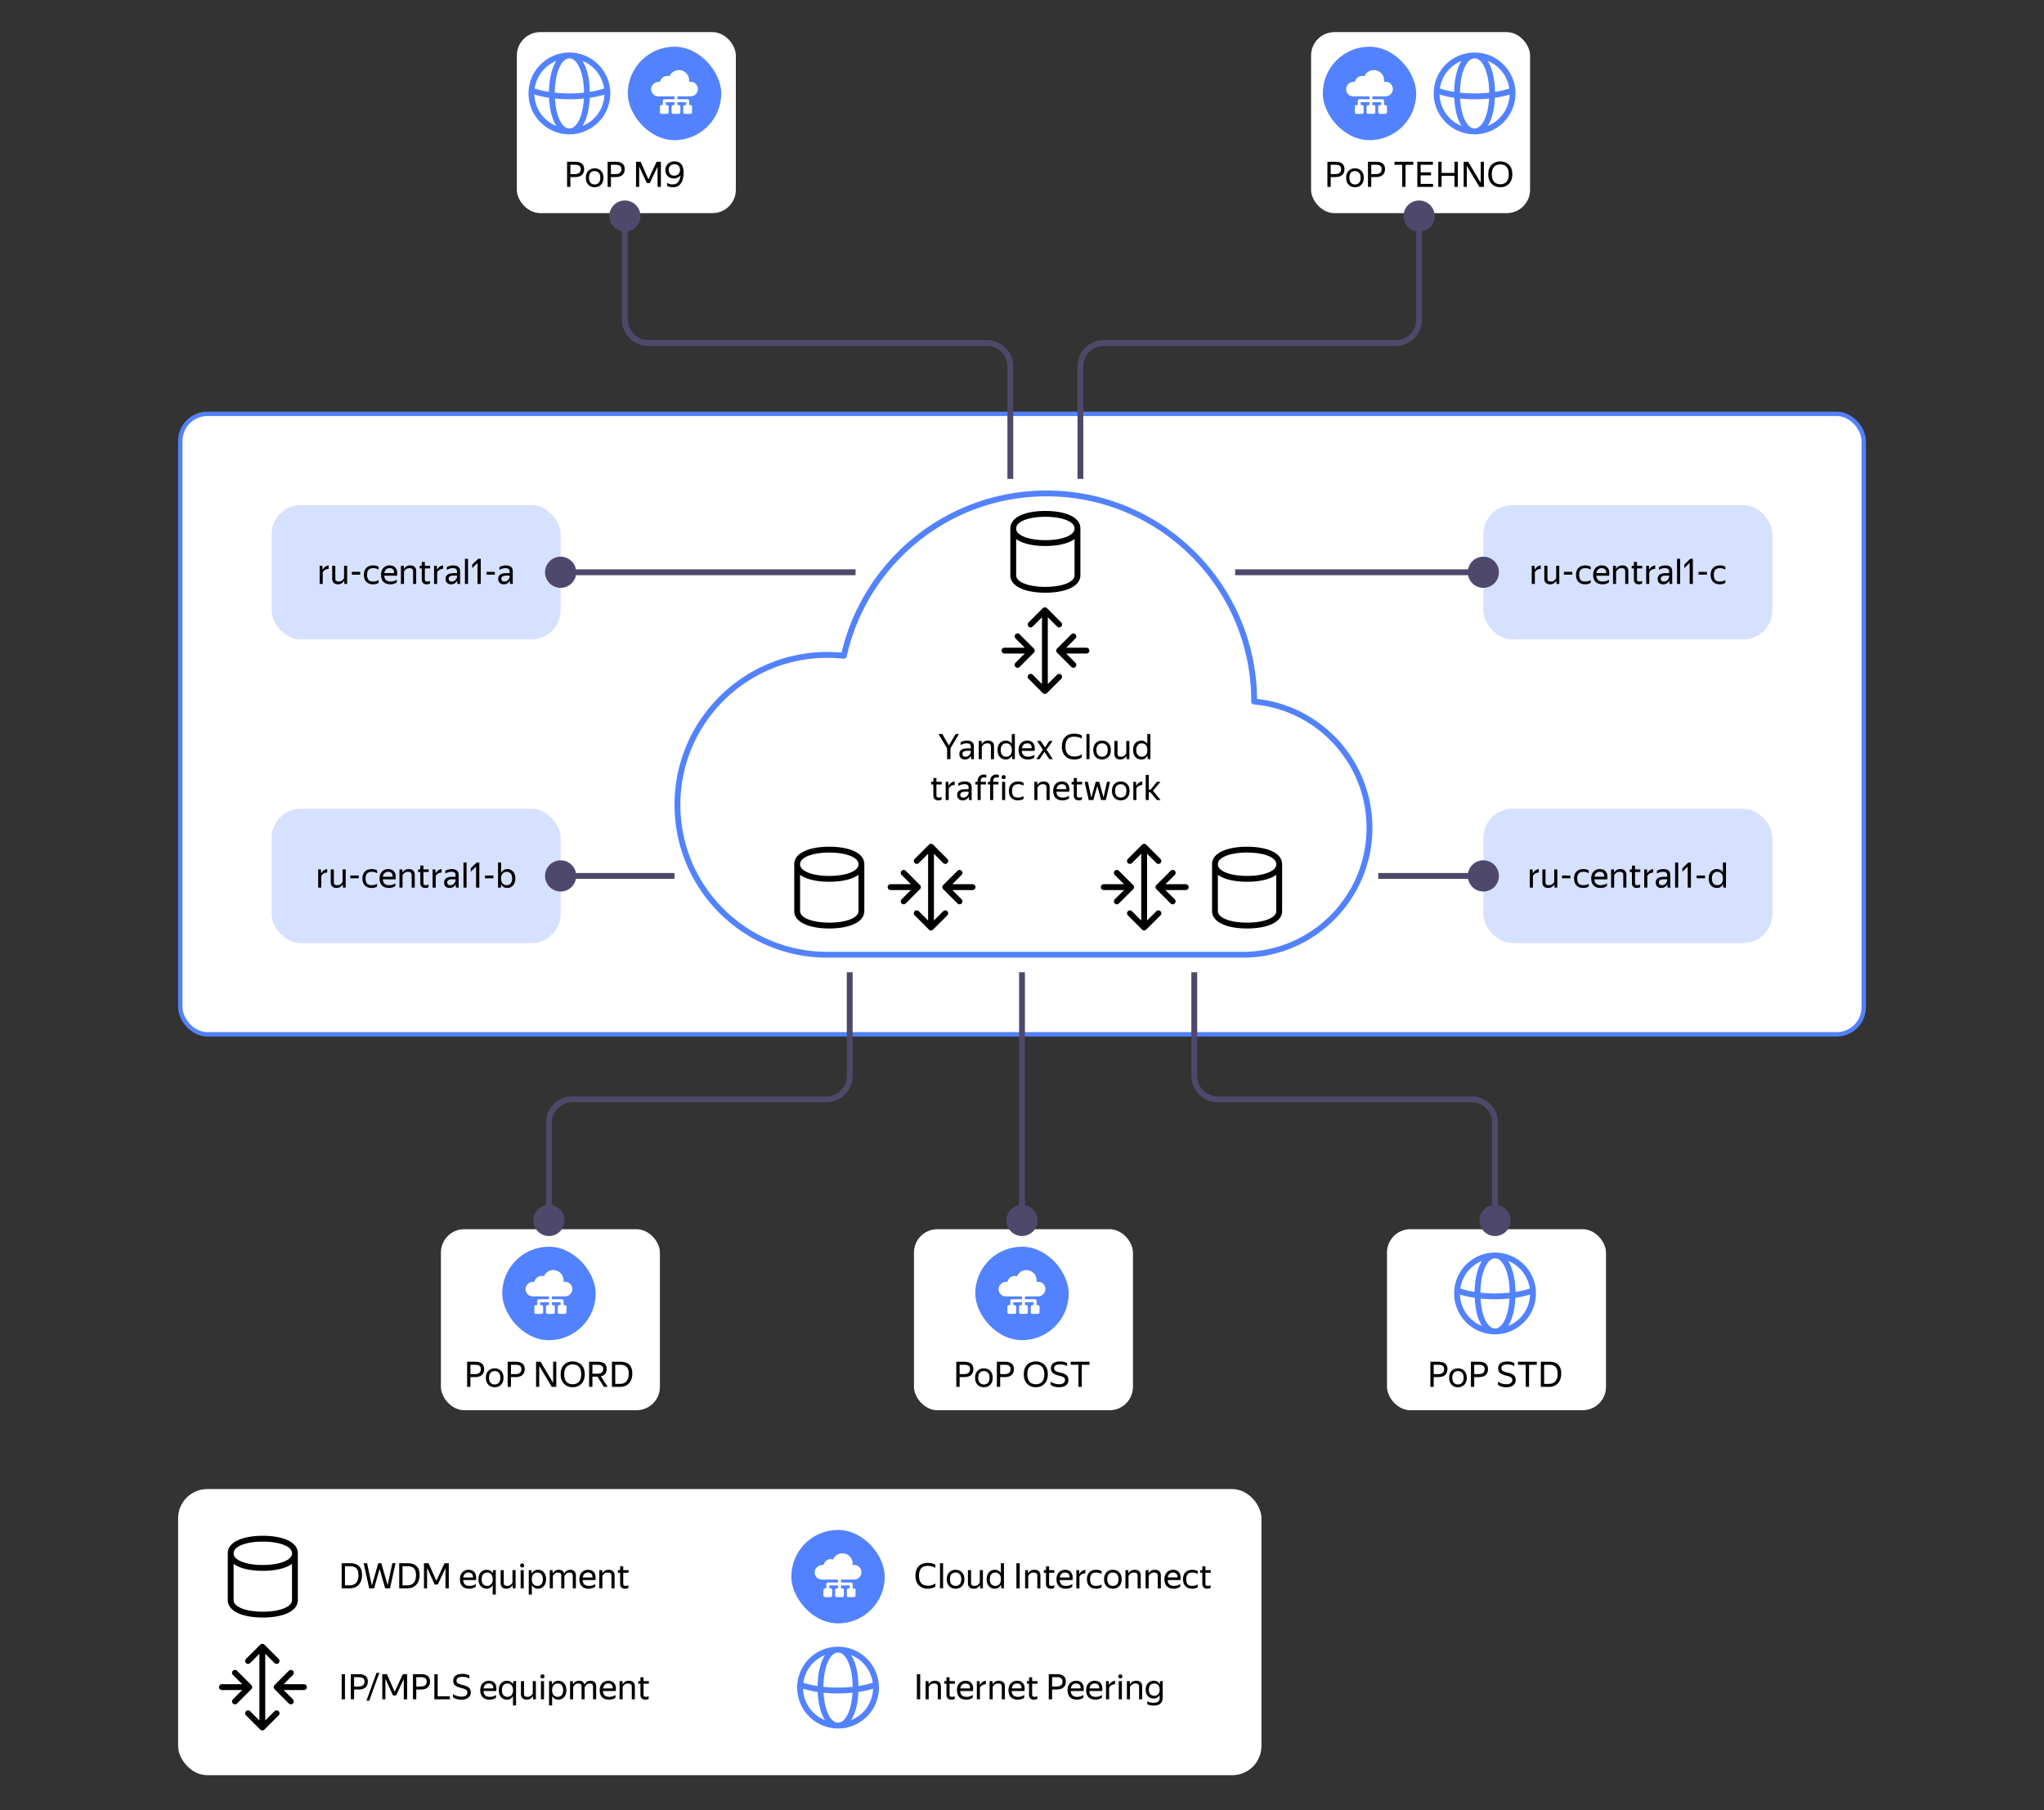 <svg xmlns="http://www.w3.org/2000/svg" width="700" height="620" fill="none" viewBox="0 0 700 620">
    <rect x="0" y="0" width="700" height="620" fill="#333333" stroke="none"/>
    <rect width="75" height="62" x="151" y="421" fill="#fff" rx="8"/>
    <rect width="75" height="62" x="313" y="421" fill="#fff" rx="8"/>
    <rect width="75" height="62" x="475" y="421" fill="#fff" rx="8"/>
    <rect width="75" height="62" x="177" y="11" fill="#fff" rx="8"/>
    <rect width="75" height="62" x="449" y="11" fill="#fff" rx="8"/>
    <rect width="576.5" height="212.5" x="61.75" y="141.75" fill="#fff" rx="9.25"/>
    <rect width="576.5" height="212.5" x="61.75" y="141.75" stroke="#5282FF" stroke-width="1.5" rx="9.25"/>
    <rect width="371" height="98" x="61" y="510" fill="#fff" rx="10"/>
    <rect width="99" height="46" x="508" y="173" fill="#D6E1FF" rx="10"/>
    <path fill="#000" d="M527.657 194.828c-.496.04-.92.164-1.272.372a1.87 1.87 0 0 0-.756.84V200h-1.056v-6.228h.924l.108 1.356h.024c.2-.416.472-.752.816-1.008a2.553 2.553 0 0 1 1.212-.468v1.176Zm5.283 4.056a2.257 2.257 0 0 1-.78.876c-.344.24-.796.36-1.356.36-.576 0-1.044-.164-1.404-.492-.352-.328-.528-.828-.528-1.5v-4.356h1.068v4.356c0 .408.112.684.336.828.224.144.5.216.828.216.464 0 .836-.104 1.116-.312.28-.208.52-.492.72-.852v-4.236h1.056V200h-.936l-.096-1.116h-.024Zm2.645-2.064v-.96h2.88v.96h-2.88Zm7.274 3.3c-.968 0-1.732-.284-2.292-.852-.56-.576-.84-1.372-.84-2.388 0-1.016.284-1.808.852-2.376.568-.568 1.344-.852 2.328-.852.376 0 .728.044 1.056.132.328.08.592.2.792.36v.948a3.423 3.423 0 0 0-1.836-.504c-.72 0-1.252.192-1.596.576-.344.376-.516.948-.516 1.716s.164 1.344.492 1.728c.336.376.856.564 1.56.564.68 0 1.312-.164 1.896-.492v.948c-.52.328-1.152.492-1.896.492Zm5.943 0c-1.04 0-1.836-.284-2.388-.852-.544-.576-.816-1.372-.816-2.388 0-.68.128-1.26.384-1.74s.608-.848 1.056-1.104a2.993 2.993 0 0 1 1.512-.384c.952 0 1.652.316 2.1.948.448.624.592 1.48.432 2.568h-4.392c.088 1.336.824 2.004 2.208 2.004.76 0 1.46-.216 2.1-.648v.948c-.288.2-.624.36-1.008.48-.384.112-.78.168-1.188.168Zm-.276-5.532c-.456 0-.848.14-1.176.42-.328.28-.536.704-.624 1.272h3.348c.024-.536-.1-.952-.372-1.248-.272-.296-.664-.444-1.176-.444Zm6.831 0c-.48 0-.872.112-1.176.336a2.455 2.455 0 0 0-.72.84V200h-1.056v-6.228h.996l.036 1.116h.024c.168-.352.432-.644.792-.876.36-.24.816-.36 1.368-.36.616 0 1.104.164 1.464.492.368.328.552.824.552 1.488V200h-1.056v-4.26c0-.424-.112-.72-.336-.888-.216-.176-.512-.264-.888-.264Zm3.446.084v-.9h.744v-1.308h1.056v1.308h1.812v.9h-1.812v3.744c0 .264.068.456.204.576.136.12.368.18.696.18.312 0 .596-.088.852-.264v.96a1.48 1.48 0 0 1-.504.18 2.767 2.767 0 0 1-.624.072c-.4 0-.724-.076-.972-.228a1.36 1.36 0 0 1-.54-.588 1.767 1.767 0 0 1-.168-.756v-3.876h-.744Zm8.041.156c-.496.04-.92.164-1.272.372a1.87 1.87 0 0 0-.756.84V200h-1.056v-6.228h.924l.108 1.356h.024c.2-.416.472-.752.816-1.008a2.553 2.553 0 0 1 1.212-.468v1.176Zm3.282-.24c-.664 0-1.336.204-2.016.612v-.948a3.804 3.804 0 0 1 1.02-.432 4.142 4.142 0 0 1 1.14-.168c.784 0 1.38.164 1.788.492.408.328.612.828.612 1.5v3.348c0 .136.004.312.012.528.016.208.032.368.048.48h-.96a5.482 5.482 0 0 1-.072-.468 7.173 7.173 0 0 1-.024-.54l-.012-.18a3.359 3.359 0 0 1-.396.6c-.168.2-.392.368-.672.504-.272.136-.612.204-1.02.204-.56 0-1.012-.16-1.356-.48-.344-.32-.516-.772-.516-1.356 0-.68.24-1.18.72-1.5.48-.32 1.156-.48 2.028-.48h1.164v-.516c0-.432-.112-.74-.336-.924-.224-.184-.608-.276-1.152-.276Zm1.488 3.012v-.456h-1.056c-.632 0-1.092.092-1.38.276-.28.184-.42.452-.42.804 0 .28.084.508.252.684.176.176.44.264.792.264.328 0 .608-.064.84-.192.232-.136.42-.296.564-.48.144-.192.248-.372.312-.54.064-.168.096-.288.096-.36Zm2.717-6.204h1.056V200h-1.056v-8.604Zm5.417 8.604h-1.104v-7.2l-1.824 1.776v-1.212l2.028-1.968h.9V200Zm1.951-3.18v-.96h2.88v.96h-2.88Zm7.273 3.3c-.968 0-1.732-.284-2.292-.852-.56-.576-.84-1.372-.84-2.388 0-1.016.284-1.808.852-2.376.568-.568 1.344-.852 2.328-.852.376 0 .728.044 1.056.132.328.08.592.2.792.36v.948a3.423 3.423 0 0 0-1.836-.504c-.72 0-1.252.192-1.596.576-.344.376-.516.948-.516 1.716s.164 1.344.492 1.728c.336.376.856.564 1.56.564.68 0 1.312-.164 1.896-.492v.948c-.52.328-1.152.492-1.896.492Z"/>
    <rect width="99" height="46" x="508" y="277" fill="#D6E1FF" rx="10"/>
    <path fill="#000" d="M526.995 298.828c-.496.04-.92.164-1.272.372a1.87 1.87 0 0 0-.756.84V304h-1.056v-6.228h.924l.108 1.356h.024c.2-.416.472-.752.816-1.008a2.553 2.553 0 0 1 1.212-.468v1.176Zm5.283 4.056a2.257 2.257 0 0 1-.78.876c-.344.24-.796.36-1.356.36-.576 0-1.044-.164-1.404-.492-.352-.328-.528-.828-.528-1.5v-4.356h1.068v4.356c0 .408.112.684.336.828.224.144.5.216.828.216.464 0 .836-.104 1.116-.312.28-.208.52-.492.72-.852v-4.236h1.056V304h-.936l-.096-1.116h-.024Zm2.645-2.064v-.96h2.88v.96h-2.88Zm7.274 3.3c-.968 0-1.732-.284-2.292-.852-.56-.576-.84-1.372-.84-2.388 0-1.016.284-1.808.852-2.376.568-.568 1.344-.852 2.328-.852.376 0 .728.044 1.056.132.328.08.592.2.792.36v.948a3.423 3.423 0 0 0-1.836-.504c-.72 0-1.252.192-1.596.576-.344.376-.516.948-.516 1.716s.164 1.344.492 1.728c.336.376.856.564 1.56.564.68 0 1.312-.164 1.896-.492v.948c-.52.328-1.152.492-1.896.492Zm5.943 0c-1.04 0-1.836-.284-2.388-.852-.544-.576-.816-1.372-.816-2.388 0-.68.128-1.26.384-1.74s.608-.848 1.056-1.104a2.993 2.993 0 0 1 1.512-.384c.952 0 1.652.316 2.1.948.448.624.592 1.48.432 2.568h-4.392c.088 1.336.824 2.004 2.208 2.004.76 0 1.46-.216 2.1-.648v.948c-.288.2-.624.36-1.008.48-.384.112-.78.168-1.188.168Zm-.276-5.532c-.456 0-.848.14-1.176.42-.328.28-.536.704-.624 1.272h3.348c.024-.536-.1-.952-.372-1.248-.272-.296-.664-.444-1.176-.444Zm6.831 0c-.48 0-.872.112-1.176.336a2.455 2.455 0 0 0-.72.84V304h-1.056v-6.228h.996l.036 1.116h.024c.168-.352.432-.644.792-.876.36-.24.816-.36 1.368-.36.616 0 1.104.164 1.464.492.368.328.552.824.552 1.488V304h-1.056v-4.26c0-.424-.112-.72-.336-.888-.216-.176-.512-.264-.888-.264Zm3.446.084v-.9h.744v-1.308h1.056v1.308h1.812v.9h-1.812v3.744c0 .264.068.456.204.576.136.12.368.18.696.18.312 0 .596-.088.852-.264v.96a1.48 1.48 0 0 1-.504.18 2.767 2.767 0 0 1-.624.072c-.4 0-.724-.076-.972-.228a1.36 1.36 0 0 1-.54-.588 1.767 1.767 0 0 1-.168-.756v-3.876h-.744Zm8.041.156c-.496.04-.92.164-1.272.372a1.87 1.87 0 0 0-.756.84V304h-1.056v-6.228h.924l.108 1.356h.024c.2-.416.472-.752.816-1.008a2.553 2.553 0 0 1 1.212-.468v1.176Zm3.282-.24c-.664 0-1.336.204-2.016.612v-.948a3.804 3.804 0 0 1 1.02-.432 4.142 4.142 0 0 1 1.14-.168c.784 0 1.38.164 1.788.492.408.328.612.828.612 1.5v3.348c0 .136.004.312.012.528.016.208.032.368.048.48h-.96a5.482 5.482 0 0 1-.072-.468 7.173 7.173 0 0 1-.024-.54l-.012-.18a3.359 3.359 0 0 1-.396.6c-.168.2-.392.368-.672.504-.272.136-.612.204-1.02.204-.56 0-1.012-.16-1.356-.48-.344-.32-.516-.772-.516-1.356 0-.68.24-1.18.72-1.5.48-.32 1.156-.48 2.028-.48h1.164v-.516c0-.432-.112-.74-.336-.924-.224-.184-.608-.276-1.152-.276Zm1.488 3.012v-.456h-1.056c-.632 0-1.092.092-1.38.276-.28.184-.42.452-.42.804 0 .28.084.508.252.684.176.176.44.264.792.264.328 0 .608-.064.84-.192.232-.136.42-.296.564-.48.144-.192.248-.372.312-.54.064-.168.096-.288.096-.36Zm2.717-6.204h1.056V304h-1.056v-8.604Zm5.417 8.604h-1.104v-7.2l-1.824 1.776v-1.212l2.028-1.968h.9V304Zm1.95-3.18v-.96h2.88v.96h-2.88Zm4.142.06c0-.728.128-1.328.384-1.8.256-.48.596-.836 1.02-1.068.432-.24.9-.36 1.404-.36.472 0 .88.1 1.224.3.344.192.62.468.828.828v-3.384h1.056V304h-.924l-.084-1.224a2.46 2.46 0 0 1-.816.984c-.344.24-.776.36-1.296.36-.496 0-.96-.116-1.392-.348-.424-.24-.764-.6-1.02-1.08-.256-.48-.384-1.084-.384-1.812Zm4.872 0c0-.776-.184-1.352-.552-1.728a1.838 1.838 0 0 0-1.368-.564c-.544 0-.992.196-1.344.588-.352.384-.528.952-.528 1.704 0 .76.176 1.332.528 1.716.352.384.8.576 1.344.576s1-.188 1.368-.564c.368-.376.552-.952.552-1.728Z"/>
    <rect width="99" height="46" x="93" y="173" fill="#D6E1FF" rx="10"/>
    <path fill="#000" d="M112.552 194.828c-.496.04-.92.164-1.272.372a1.87 1.87 0 0 0-.756.84V200h-1.056v-6.228h.924l.108 1.356h.024c.2-.416.472-.752.816-1.008a2.553 2.553 0 0 1 1.212-.468v1.176Zm5.283 4.056a2.257 2.257 0 0 1-.78.876c-.344.24-.796.36-1.356.36-.576 0-1.044-.164-1.404-.492-.352-.328-.528-.828-.528-1.5v-4.356h1.068v4.356c0 .408.112.684.336.828.224.144.5.216.828.216.464 0 .836-.104 1.116-.312.28-.208.52-.492.72-.852v-4.236h1.056V200h-.936l-.096-1.116h-.024Zm2.645-2.064v-.96h2.88v.96h-2.88Zm7.273 3.3c-.968 0-1.732-.284-2.292-.852-.56-.576-.84-1.372-.84-2.388 0-1.016.284-1.808.852-2.376.568-.568 1.344-.852 2.328-.852.376 0 .728.044 1.056.132.328.08.592.2.792.36v.948a3.423 3.423 0 0 0-1.836-.504c-.72 0-1.252.192-1.596.576-.344.376-.516.948-.516 1.716s.164 1.344.492 1.728c.336.376.856.564 1.56.564.68 0 1.312-.164 1.896-.492v.948c-.52.328-1.152.492-1.896.492Zm5.943 0c-1.04 0-1.836-.284-2.388-.852-.544-.576-.816-1.372-.816-2.388 0-.68.128-1.26.384-1.74s.608-.848 1.056-1.104a2.993 2.993 0 0 1 1.512-.384c.952 0 1.652.316 2.1.948.448.624.592 1.48.432 2.568h-4.392c.088 1.336.824 2.004 2.208 2.004.76 0 1.46-.216 2.1-.648v.948c-.288.2-.624.36-1.008.48-.384.112-.78.168-1.188.168Zm-.276-5.532c-.456 0-.848.14-1.176.42-.328.28-.536.704-.624 1.272h3.348c.024-.536-.1-.952-.372-1.248-.272-.296-.664-.444-1.176-.444Zm6.832 0c-.48 0-.872.112-1.176.336a2.455 2.455 0 0 0-.72.84V200H137.3v-6.228h.996l.036 1.116h.024c.168-.352.432-.644.792-.876.36-.24.816-.36 1.368-.36.616 0 1.104.164 1.464.492.368.328.552.824.552 1.488V200h-1.056v-4.26c0-.424-.112-.72-.336-.888-.216-.176-.512-.264-.888-.264Zm3.446.084v-.9h.744v-1.308h1.056v1.308h1.812v.9h-1.812v3.744c0 .264.068.456.204.576.136.12.368.18.696.18.312 0 .596-.088.852-.264v.96a1.48 1.48 0 0 1-.504.18 2.767 2.767 0 0 1-.624.072c-.4 0-.724-.076-.972-.228a1.36 1.36 0 0 1-.54-.588 1.767 1.767 0 0 1-.168-.756v-3.876h-.744Zm8.041.156c-.496.04-.92.164-1.272.372a1.87 1.87 0 0 0-.756.84V200h-1.056v-6.228h.924l.108 1.356h.024c.2-.416.472-.752.816-1.008a2.553 2.553 0 0 1 1.212-.468v1.176Zm3.282-.24c-.664 0-1.336.204-2.016.612v-.948a3.804 3.804 0 0 1 1.02-.432 4.142 4.142 0 0 1 1.14-.168c.784 0 1.38.164 1.788.492.408.328.612.828.612 1.5v3.348c0 .136.004.312.012.528.016.208.032.368.048.48h-.96a5.482 5.482 0 0 1-.072-.468 7.173 7.173 0 0 1-.024-.54l-.012-.18a3.359 3.359 0 0 1-.396.6c-.168.2-.392.368-.672.504-.272.136-.612.204-1.02.204-.56 0-1.012-.16-1.356-.48-.344-.32-.516-.772-.516-1.356 0-.68.24-1.18.72-1.5.48-.32 1.156-.48 2.028-.48h1.164v-.516c0-.432-.112-.74-.336-.924-.224-.184-.608-.276-1.152-.276Zm1.488 3.012v-.456h-1.056c-.632 0-1.092.092-1.38.276-.28.184-.42.452-.42.804 0 .28.084.508.252.684.176.176.44.264.792.264.328 0 .608-.064.84-.192.232-.136.42-.296.564-.48.144-.192.248-.372.312-.54.064-.168.096-.288.096-.36Zm2.716-6.204h1.056V200h-1.056v-8.604Zm5.418 8.604h-1.104v-7.2l-1.824 1.776v-1.212l2.028-1.968h.9V200Zm1.95-3.18v-.96h2.88v.96h-2.88Zm6.463-2.232c-.664 0-1.336.204-2.016.612v-.948a3.804 3.804 0 0 1 1.02-.432 4.142 4.142 0 0 1 1.14-.168c.784 0 1.38.164 1.788.492.408.328.612.828.612 1.5v3.348c0 .136.004.312.012.528.016.208.032.368.048.48h-.96a5.482 5.482 0 0 1-.072-.468 7.173 7.173 0 0 1-.024-.54l-.012-.18a3.359 3.359 0 0 1-.396.6c-.168.2-.392.368-.672.504-.272.136-.612.204-1.02.204-.56 0-1.012-.16-1.356-.48-.344-.32-.516-.772-.516-1.356 0-.68.24-1.18.72-1.5.48-.32 1.156-.48 2.028-.48h1.164v-.516c0-.432-.112-.74-.336-.924-.224-.184-.608-.276-1.152-.276Zm1.488 3.012v-.456h-1.056c-.632 0-1.092.092-1.38.276-.28.184-.42.452-.42.804 0 .28.084.508.252.684.176.176.44.264.792.264.328 0 .608-.064.84-.192.232-.136.42-.296.564-.48.144-.192.248-.372.312-.54.064-.168.096-.288.096-.36Z"/>
    <rect width="32" height="32" x="172" y="427" fill="#5282FF" rx="16"/>
    <path fill="#fff" fill-rule="evenodd" d="M182.999 449.435v-1.871c0-.312.254-.565.566-.565h.434v-1.462l-.001-.037v-.001a.48.48 0 0 1 .176-.363.455.455 0 0 1 .325-.137h.001l.026.001.037-.001h3.436v-1h-5.501c-1.378 0-2.498-.999-2.498-2.499 0-1.379 1.292-2.5 2.67-2.5h.379a2.504 2.504 0 0 1 3.23-1.876 3.503 3.503 0 0 1 6.686 1.876h.535a2.5 2.5 0 0 1 2.499 2.499v.001a2.5 2.5 0 0 1-2.499 2.499H189v1h3.433l.037.001.028-.001h.001c.051 0 .1.009.326.144l.004.001a.458.458 0 0 1 .169.355v.001l-.001.024a.407.407 0 0 1 .002.04v1.435h.435c.312 0 .565.253.565.565v1.871a.565.565 0 0 1-.565.565h-1.871a.566.566 0 0 1-.565-.565v-1.871c0-.312.254-.565.565-.565h.435V446H189v.999h.434c.312 0 .566.253.566.565v1.871a.566.566 0 0 1-.566.565h-1.87a.565.565 0 0 1-.565-.565v-1.871c0-.312.253-.565.565-.565h.435V446H185v.999h.435c.312 0 .565.253.565.565v1.871a.565.565 0 0 1-.565.565h-1.87a.566.566 0 0 1-.566-.565Zm9.83-4.29-.004-.002c-.02-.019-.007-.008.006.004-.013-.015-.014-.018-.002-.002Zm0 0c-.122-.092-.064-.054.002 0-.026-.021-.033-.026-.002 0Z" clip-rule="evenodd"/>
    <path fill="#000" d="M159.975 466.396h2.748c.976 0 1.732.204 2.268.612.544.4.816 1.028.816 1.884 0 .648-.136 1.176-.408 1.584a2.312 2.312 0 0 1-1.116.9c-.472.184-1.024.276-1.656.276h-1.524V475h-1.128v-8.604Zm2.652 4.236c.608 0 1.1-.132 1.476-.396.376-.264.564-.708.564-1.332 0-.52-.168-.896-.504-1.128-.336-.232-.816-.348-1.44-.348h-1.62v3.204h1.524Zm6.779 4.488c-.568 0-1.08-.124-1.536-.372a2.784 2.784 0 0 1-1.068-1.104c-.264-.488-.396-1.076-.396-1.764s.132-1.272.396-1.752.62-.844 1.068-1.092a3.083 3.083 0 0 1 1.536-.384c.576 0 1.092.128 1.548.384a2.68 2.68 0 0 1 1.08 1.092c.264.48.396 1.064.396 1.752s-.132 1.276-.396 1.764a2.76 2.76 0 0 1-1.08 1.104 3.187 3.187 0 0 1-1.548.372Zm0-.948c.56 0 1.024-.184 1.392-.552.368-.376.552-.956.552-1.74s-.184-1.36-.552-1.728c-.368-.376-.832-.564-1.392-.564-.552 0-1.012.188-1.38.564-.36.368-.54.944-.54 1.728s.18 1.364.54 1.74c.368.368.828.552 1.38.552Zm4.456-7.776h2.748c.976 0 1.732.204 2.268.612.544.4.816 1.028.816 1.884 0 .648-.136 1.176-.408 1.584a2.312 2.312 0 0 1-1.116.9c-.472.184-1.024.276-1.656.276h-1.524V475h-1.128v-8.604Zm2.652 4.236c.608 0 1.1-.132 1.476-.396.376-.264.564-.708.564-1.332 0-.52-.168-.896-.504-1.128-.336-.232-.816-.348-1.44-.348h-1.62v3.204h1.524Zm7.074-4.236h1.524l4.32 7.224v-7.224h1.08V475h-1.536l-4.32-7.212V475h-1.068v-8.604Zm12.542 8.724a4.252 4.252 0 0 1-2.088-.516 3.781 3.781 0 0 1-1.488-1.5c-.36-.664-.54-1.476-.54-2.436s.18-1.764.54-2.412c.368-.656.864-1.148 1.488-1.476.624-.328 1.32-.492 2.088-.492.784 0 1.484.168 2.1.504a3.564 3.564 0 0 1 1.476 1.464c.36.648.54 1.456.54 2.424 0 .952-.18 1.76-.54 2.424a3.703 3.703 0 0 1-1.476 1.5c-.616.344-1.316.516-2.1.516Zm0-1.02c.552 0 1.048-.112 1.488-.336.44-.224.784-.584 1.032-1.08.256-.504.384-1.164.384-1.98 0-.824-.128-1.484-.384-1.98-.248-.496-.592-.856-1.032-1.08a3.233 3.233 0 0 0-1.488-.336c-.552 0-1.048.112-1.488.336-.432.224-.776.584-1.032 1.08-.256.496-.384 1.156-.384 1.98 0 .816.128 1.476.384 1.98.256.496.6.856 1.032 1.08.44.224.936.336 1.488.336Zm5.622-7.704h2.88c1.008 0 1.78.2 2.316.6.536.392.804 1.012.804 1.86 0 .752-.18 1.328-.54 1.728-.36.392-.84.656-1.44.792l2.34 3.624h-1.272l-2.244-3.492h-1.716V475h-1.128v-8.604Zm2.772 4.092c.616 0 1.112-.12 1.488-.36.376-.24.564-.672.564-1.296 0-.512-.172-.872-.516-1.08-.336-.216-.812-.324-1.428-.324h-1.752v3.06h1.644Zm5.045-4.092h2.892c.576 0 1.112.068 1.608.204.496.136.928.36 1.296.672.368.304.656.712.864 1.224.208.512.312 1.148.312 1.908 0 1.008-.184 1.856-.552 2.544-.36.68-.856 1.192-1.488 1.536-.632.344-1.356.516-2.172.516h-2.76v-8.604Zm2.76 7.584c.592 0 1.112-.12 1.56-.36.448-.248.796-.628 1.044-1.14.256-.52.384-1.184.384-1.992s-.124-1.432-.372-1.872c-.248-.44-.588-.748-1.02-.924-.424-.176-.912-.264-1.464-.264h-1.764v6.552h1.632Z"/>
    <rect width="32" height="32" x="334" y="427" fill="#5282FF" rx="16"/>
    <path fill="#fff" fill-rule="evenodd" d="M344.999 449.435v-1.871c0-.312.254-.565.566-.565h.434v-1.462l-.001-.037v-.001a.48.48 0 0 1 .176-.363.455.455 0 0 1 .325-.137h.002l.025.001.037-.001h3.436v-1h-5.501c-1.378 0-2.498-.999-2.498-2.499 0-1.379 1.292-2.5 2.67-2.5h.379a2.504 2.504 0 0 1 3.23-1.876 3.502 3.502 0 0 1 6.686 1.876h.536a2.5 2.5 0 0 1 2.498 2.499v.001a2.5 2.5 0 0 1-2.498 2.499H351v1h3.433l.037.001.028-.001h.001c.051 0 .1.009.326.144l.004.001a.458.458 0 0 1 .169.355v.001l-.001.024a.407.407 0 0 1 .002.04v1.435h.435c.312 0 .565.253.565.565v1.871a.565.565 0 0 1-.565.565h-1.87a.566.566 0 0 1-.566-.565v-1.871c0-.312.254-.565.566-.565h.434V446H351v.999h.435c.311 0 .565.253.565.565v1.871a.566.566 0 0 1-.565.565h-1.871a.565.565 0 0 1-.565-.565v-1.871c0-.312.253-.565.565-.565h.435V446h-2.998v.999h.434c.312 0 .565.253.565.565v1.871a.565.565 0 0 1-.565.565h-1.87a.566.566 0 0 1-.566-.565Zm9.83-4.29-.004-.002c-.02-.019-.007-.008.006.004-.013-.015-.014-.018-.002-.002Zm0 0c-.122-.092-.064-.054.002 0-.026-.021-.033-.026-.002 0Z" clip-rule="evenodd"/>
    <path fill="#000" d="M327.506 466.396h2.748c.976 0 1.732.204 2.268.612.544.4.816 1.028.816 1.884 0 .648-.136 1.176-.408 1.584a2.312 2.312 0 0 1-1.116.9c-.472.184-1.024.276-1.656.276h-1.524V475h-1.128v-8.604Zm2.652 4.236c.608 0 1.1-.132 1.476-.396.376-.264.564-.708.564-1.332 0-.52-.168-.896-.504-1.128-.336-.232-.816-.348-1.44-.348h-1.62v3.204h1.524Zm6.78 4.488c-.568 0-1.08-.124-1.536-.372a2.784 2.784 0 0 1-1.068-1.104c-.264-.488-.396-1.076-.396-1.764s.132-1.272.396-1.752.62-.844 1.068-1.092a3.083 3.083 0 0 1 1.536-.384c.576 0 1.092.128 1.548.384a2.68 2.68 0 0 1 1.08 1.092c.264.48.396 1.064.396 1.752s-.132 1.276-.396 1.764a2.76 2.76 0 0 1-1.08 1.104 3.187 3.187 0 0 1-1.548.372Zm0-.948c.56 0 1.024-.184 1.392-.552.368-.376.552-.956.552-1.74s-.184-1.36-.552-1.728c-.368-.376-.832-.564-1.392-.564-.552 0-1.012.188-1.38.564-.36.368-.54.944-.54 1.728s.18 1.364.54 1.74c.368.368.828.552 1.38.552Zm4.455-7.776h2.748c.976 0 1.732.204 2.268.612.544.4.816 1.028.816 1.884 0 .648-.136 1.176-.408 1.584a2.312 2.312 0 0 1-1.116.9c-.472.184-1.024.276-1.656.276h-1.524V475h-1.128v-8.604Zm2.652 4.236c.608 0 1.1-.132 1.476-.396.376-.264.564-.708.564-1.332 0-.52-.168-.896-.504-1.128-.336-.232-.816-.348-1.44-.348h-1.62v3.204h1.524Zm10.686 4.488a4.252 4.252 0 0 1-2.088-.516 3.781 3.781 0 0 1-1.488-1.5c-.36-.664-.54-1.476-.54-2.436s.18-1.764.54-2.412c.368-.656.864-1.148 1.488-1.476.624-.328 1.32-.492 2.088-.492.784 0 1.484.168 2.1.504a3.564 3.564 0 0 1 1.476 1.464c.36.648.54 1.456.54 2.424 0 .952-.18 1.76-.54 2.424a3.703 3.703 0 0 1-1.476 1.5c-.616.344-1.316.516-2.1.516Zm0-1.02c.552 0 1.048-.112 1.488-.336.44-.224.784-.584 1.032-1.08.256-.504.384-1.164.384-1.98 0-.824-.128-1.484-.384-1.98-.248-.496-.592-.856-1.032-1.08a3.233 3.233 0 0 0-1.488-.336c-.552 0-1.048.112-1.488.336-.432.224-.776.584-1.032 1.08-.256.496-.384 1.156-.384 1.98 0 .816.128 1.476.384 1.98.256.496.6.856 1.032 1.08.44.224.936.336 1.488.336Zm7.964 1.02a6.009 6.009 0 0 1-1.692-.228c-.512-.16-.904-.368-1.176-.624v-1.08c.2.176.456.332.768.468.32.136.664.244 1.032.324.368.08.724.12 1.068.12.648 0 1.148-.124 1.5-.372.36-.248.54-.6.54-1.056 0-.272-.056-.492-.168-.66-.104-.176-.304-.328-.6-.456-.288-.128-.708-.26-1.26-.396-.72-.184-1.284-.388-1.692-.612-.408-.224-.696-.488-.864-.792-.168-.312-.252-.68-.252-1.104 0-.768.272-1.352.816-1.752.544-.408 1.328-.612 2.352-.612.448 0 .86.044 1.236.132.376.088.748.224 1.116.408v1.08c-.6-.4-1.384-.6-2.352-.6-1.368 0-2.052.432-2.052 1.296 0 .376.14.672.42.888.288.216.796.408 1.524.576.752.168 1.34.364 1.764.588.424.224.724.496.9.816.184.312.276.696.276 1.152 0 .776-.284 1.388-.852 1.836-.568.44-1.352.66-2.352.66Zm3.983-7.68v-1.044h6.444v1.044h-2.652V475h-1.14v-7.56h-2.652Z"/>
    <path fill="#5282FF" fill-rule="evenodd" d="M515.316 452.128C514.265 454.295 513.058 455 512 455c-1.058 0-2.265-.705-3.316-2.872-.874-1.805-1.471-4.343-1.637-7.378 1.588.163 3.247.25 4.953.25 1.706 0 3.365-.087 4.953-.25-.166 3.035-.763 5.573-1.637 7.378Zm1.683-9.394A46.305 46.305 0 0 1 512 443c-1.734 0-3.41-.093-4.999-.266.029-3.694.67-6.77 1.683-8.862 1.05-2.166 2.257-2.871 3.315-2.872H512c1.058 0 2.265.705 3.316 2.872 1.013 2.092 1.654 5.168 1.683 8.862Zm1.969 1.761c-.174 4.002-1.052 7.4-2.483 9.639 4.293-1.731 7.355-5.873 7.509-10.748a35.983 35.983 0 0 1-5.026 1.109Zm4.916-3.171c-1.458.472-3.104.86-4.888 1.143-.067-4.418-.966-8.184-2.511-10.601 3.909 1.576 6.797 5.151 7.399 9.458Zm-18.88 1.143c.067-4.418.966-8.184 2.511-10.601-3.909 1.576-6.797 5.151-7.399 9.458 1.458.472 3.104.86 4.888 1.143Zm-4.998.919c.154 4.875 3.216 9.017 7.509 10.748-1.431-2.239-2.309-5.637-2.483-9.639a35.983 35.983 0 0 1-5.026-1.109ZM526 443c0-7.732-6.268-14-14-14s-14 6.268-14 14 6.268 14 14 14 14-6.268 14-14Z" clip-rule="evenodd"/>
    <path fill="#000" d="M489.858 466.396h2.748c.976 0 1.732.204 2.268.612.544.4.816 1.028.816 1.884 0 .648-.136 1.176-.408 1.584a2.312 2.312 0 0 1-1.116.9c-.472.184-1.024.276-1.656.276h-1.524V475h-1.128v-8.604Zm2.652 4.236c.608 0 1.1-.132 1.476-.396.376-.264.564-.708.564-1.332 0-.52-.168-.896-.504-1.128-.336-.232-.816-.348-1.44-.348h-1.62v3.204h1.524Zm6.779 4.488c-.568 0-1.08-.124-1.536-.372a2.784 2.784 0 0 1-1.068-1.104c-.264-.488-.396-1.076-.396-1.764s.132-1.272.396-1.752.62-.844 1.068-1.092a3.083 3.083 0 0 1 1.536-.384c.576 0 1.092.128 1.548.384a2.68 2.68 0 0 1 1.08 1.092c.264.48.396 1.064.396 1.752s-.132 1.276-.396 1.764a2.76 2.76 0 0 1-1.08 1.104 3.187 3.187 0 0 1-1.548.372Zm0-.948c.56 0 1.024-.184 1.392-.552.368-.376.552-.956.552-1.74s-.184-1.36-.552-1.728c-.368-.376-.832-.564-1.392-.564-.552 0-1.012.188-1.38.564-.36.368-.54.944-.54 1.728s.18 1.364.54 1.74c.368.368.828.552 1.38.552Zm4.455-7.776h2.748c.976 0 1.732.204 2.268.612.544.4.816 1.028.816 1.884 0 .648-.136 1.176-.408 1.584a2.312 2.312 0 0 1-1.116.9c-.472.184-1.024.276-1.656.276h-1.524V475h-1.128v-8.604Zm2.652 4.236c.608 0 1.1-.132 1.476-.396.376-.264.564-.708.564-1.332 0-.52-.168-.896-.504-1.128-.336-.232-.816-.348-1.44-.348h-1.62v3.204h1.524Zm9.475 4.488a6.009 6.009 0 0 1-1.692-.228c-.512-.16-.904-.368-1.176-.624v-1.08c.2.176.456.332.768.468.32.136.664.244 1.032.324.368.08.724.12 1.068.12.648 0 1.148-.124 1.5-.372.36-.248.54-.6.54-1.056 0-.272-.056-.492-.168-.66-.104-.176-.304-.328-.6-.456-.288-.128-.708-.26-1.26-.396-.72-.184-1.284-.388-1.692-.612-.408-.224-.696-.488-.864-.792-.168-.312-.252-.68-.252-1.104 0-.768.272-1.352.816-1.752.544-.408 1.328-.612 2.352-.612.448 0 .86.044 1.236.132.376.088.748.224 1.116.408v1.08c-.6-.4-1.384-.6-2.352-.6-1.368 0-2.052.432-2.052 1.296 0 .376.14.672.42.888.288.216.796.408 1.524.576.752.168 1.34.364 1.764.588.424.224.724.496.9.816.184.312.276.696.276 1.152 0 .776-.284 1.388-.852 1.836-.568.44-1.352.66-2.352.66Zm3.983-7.68v-1.044h6.444v1.044h-2.652V475h-1.14v-7.56h-2.652Zm7.832-1.044h2.892c.576 0 1.112.068 1.608.204.496.136.928.36 1.296.672.368.304.656.712.864 1.224.208.512.312 1.148.312 1.908 0 1.008-.184 1.856-.552 2.544-.36.68-.856 1.192-1.488 1.536-.632.344-1.356.516-2.172.516h-2.76v-8.604Zm2.76 7.584c.592 0 1.112-.12 1.56-.36.448-.248.796-.628 1.044-1.14.256-.52.384-1.184.384-1.992s-.124-1.432-.372-1.872c-.248-.44-.588-.748-1.02-.924-.424-.176-.912-.264-1.464-.264h-1.764v6.552h1.632ZM454.594 55.396h2.748c.976 0 1.732.204 2.268.612.544.4.816 1.028.816 1.884 0 .648-.136 1.176-.408 1.584a2.312 2.312 0 0 1-1.116.9c-.472.184-1.024.276-1.656.276h-1.524V64h-1.128v-8.604Zm2.652 4.236c.608 0 1.1-.132 1.476-.396.376-.264.564-.708.564-1.332 0-.52-.168-.896-.504-1.128-.336-.232-.816-.348-1.44-.348h-1.62v3.204h1.524Zm6.779 4.488c-.568 0-1.08-.124-1.536-.372a2.784 2.784 0 0 1-1.068-1.104c-.264-.488-.396-1.076-.396-1.764s.132-1.272.396-1.752.62-.844 1.068-1.092a3.083 3.083 0 0 1 1.536-.384c.576 0 1.092.128 1.548.384a2.68 2.68 0 0 1 1.08 1.092c.264.48.396 1.064.396 1.752s-.132 1.276-.396 1.764a2.76 2.76 0 0 1-1.08 1.104 3.187 3.187 0 0 1-1.548.372Zm0-.948c.56 0 1.024-.184 1.392-.552.368-.376.552-.956.552-1.74s-.184-1.36-.552-1.728c-.368-.376-.832-.564-1.392-.564-.552 0-1.012.188-1.38.564-.36.368-.54.944-.54 1.728s.18 1.364.54 1.74c.368.368.828.552 1.38.552Zm4.456-7.776h2.748c.976 0 1.732.204 2.268.612.544.4.816 1.028.816 1.884 0 .648-.136 1.176-.408 1.584a2.312 2.312 0 0 1-1.116.9c-.472.184-1.024.276-1.656.276h-1.524V64h-1.128v-8.604Zm2.652 4.236c.608 0 1.1-.132 1.476-.396.376-.264.564-.708.564-1.332 0-.52-.168-.896-.504-1.128-.336-.232-.816-.348-1.44-.348h-1.62v3.204h1.524Zm6.426-3.192v-1.044h6.444v1.044h-2.652V64h-1.14v-7.56h-2.652Zm7.832-1.044h5.328v1.032h-4.2v2.604h3.564v1.02h-3.564v2.928h4.26V64h-5.388v-8.604Zm7.172 0h1.128v3.828h4.416v-3.828h1.14V64h-1.14v-3.756h-4.416V64h-1.128v-8.604Zm8.695 0h1.524l4.32 7.224v-7.224h1.08V64h-1.536l-4.32-7.212V64h-1.068v-8.604ZM513.8 64.12a4.252 4.252 0 0 1-2.088-.516 3.781 3.781 0 0 1-1.488-1.5c-.36-.664-.54-1.476-.54-2.436s.18-1.764.54-2.412c.368-.656.864-1.148 1.488-1.476.624-.328 1.32-.492 2.088-.492.784 0 1.484.168 2.1.504a3.564 3.564 0 0 1 1.476 1.464c.36.648.54 1.456.54 2.424 0 .952-.18 1.76-.54 2.424a3.703 3.703 0 0 1-1.476 1.5c-.616.344-1.316.516-2.1.516Zm0-1.02c.552 0 1.048-.112 1.488-.336.44-.224.784-.584 1.032-1.08.256-.504.384-1.164.384-1.98 0-.824-.128-1.484-.384-1.98-.248-.496-.592-.856-1.032-1.08a3.233 3.233 0 0 0-1.488-.336c-.552 0-1.048.112-1.488.336-.432.224-.776.584-1.032 1.08-.256.496-.384 1.156-.384 1.98 0 .816.128 1.476.384 1.98.256.496.6.856 1.032 1.08.44.224.936.336 1.488.336Z"/>
    <rect width="32" height="32" x="453" y="16" fill="#5282FF" rx="16"/>
    <path fill="#fff" fill-rule="evenodd" d="M463.999 38.435v-1.871c0-.312.254-.565.566-.565h.434v-1.462l-.001-.037v-.001a.48.48 0 0 1 .176-.363.454.454 0 0 1 .325-.137h.002l.025.001.037-.001h3.436v-1h-5.501C462.12 32.999 461 32 461 30.5c0-1.379 1.292-2.5 2.67-2.5h.379a2.504 2.504 0 0 1 3.23-1.876A3.502 3.502 0 0 1 473.965 28h.536a2.5 2.5 0 0 1 2.498 2.499v.001a2.5 2.5 0 0 1-2.498 2.499H470v1h3.433l.037.001.028-.001h.001c.051 0 .1.009.326.144l.004.001a.458.458 0 0 1 .169.355l-.001.025a.42.42 0 0 1 .002.04v1.435h.435c.312 0 .565.253.565.565v1.87a.565.565 0 0 1-.565.566h-1.87a.566.566 0 0 1-.566-.565v-1.871c0-.312.254-.565.566-.565h.434v-1H470v1h.435c.311 0 .565.253.565.565v1.87a.566.566 0 0 1-.565.566h-1.871a.565.565 0 0 1-.565-.565v-1.871c0-.312.253-.565.565-.565h.435v-1h-2.998v1h.434c.312 0 .565.253.565.565v1.87a.565.565 0 0 1-.565.566h-1.87a.566.566 0 0 1-.566-.565Zm9.83-4.29-.004-.002c-.02-.019-.007-.008.006.004-.013-.015-.014-.018-.002-.002Zm0 0c-.122-.092-.064-.054.002 0-.026-.021-.033-.026-.002 0Z" clip-rule="evenodd"/>
    <path fill="#5282FF" fill-rule="evenodd" d="M508.316 41.128C507.265 43.295 506.058 44 505 44c-1.058 0-2.265-.705-3.316-2.872-.874-1.805-1.471-4.343-1.637-7.378 1.588.163 3.247.25 4.953.25 1.706 0 3.365-.087 4.953-.25-.166 3.035-.763 5.573-1.637 7.378Zm1.683-9.394A46.227 46.227 0 0 1 505 32c-1.734 0-3.41-.093-4.999-.266.029-3.694.67-6.77 1.683-8.862 1.05-2.166 2.257-2.871 3.315-2.872H505c1.058 0 2.265.705 3.316 2.872 1.013 2.092 1.654 5.169 1.683 8.862Zm1.969 1.761c-.174 4.002-1.052 7.4-2.483 9.639 4.293-1.731 7.355-5.873 7.509-10.748a35.824 35.824 0 0 1-5.026 1.11Zm4.916-3.17c-1.458.47-3.104.859-4.888 1.142-.067-4.418-.966-8.184-2.511-10.6a12.011 12.011 0 0 1 7.399 9.457Zm-18.88 1.142c.067-4.418.966-8.184 2.511-10.6a12.011 12.011 0 0 0-7.399 9.457c1.458.472 3.104.86 4.888 1.143Zm-4.998.919c.154 4.875 3.216 9.017 7.509 10.748-1.431-2.24-2.309-5.637-2.483-9.639a35.824 35.824 0 0 1-5.026-1.11ZM519 32c0-7.732-6.268-14-14-14s-14 6.268-14 14 6.268 14 14 14 14-6.268 14-14Z" clip-rule="evenodd"/>
    <path fill="#000" d="M194.207 55.396h2.748c.976 0 1.732.204 2.268.612.544.4.816 1.028.816 1.884 0 .648-.136 1.176-.408 1.584a2.312 2.312 0 0 1-1.116.9c-.472.184-1.024.276-1.656.276h-1.524V64h-1.128v-8.604Zm2.652 4.236c.608 0 1.1-.132 1.476-.396.376-.264.564-.708.564-1.332 0-.52-.168-.896-.504-1.128-.336-.232-.816-.348-1.44-.348h-1.62v3.204h1.524Zm6.78 4.488c-.568 0-1.08-.124-1.536-.372a2.784 2.784 0 0 1-1.068-1.104c-.264-.488-.396-1.076-.396-1.764s.132-1.272.396-1.752.62-.844 1.068-1.092a3.083 3.083 0 0 1 1.536-.384c.576 0 1.092.128 1.548.384a2.68 2.68 0 0 1 1.08 1.092c.264.48.396 1.064.396 1.752s-.132 1.276-.396 1.764a2.76 2.76 0 0 1-1.08 1.104 3.187 3.187 0 0 1-1.548.372Zm0-.948c.56 0 1.024-.184 1.392-.552.368-.376.552-.956.552-1.74s-.184-1.36-.552-1.728c-.368-.376-.832-.564-1.392-.564-.552 0-1.012.188-1.38.564-.36.368-.54.944-.54 1.728s.18 1.364.54 1.74c.368.368.828.552 1.38.552Zm4.455-7.776h2.748c.976 0 1.732.204 2.268.612.544.4.816 1.028.816 1.884 0 .648-.136 1.176-.408 1.584a2.312 2.312 0 0 1-1.116.9c-.472.184-1.024.276-1.656.276h-1.524V64h-1.128v-8.604Zm2.652 4.236c.608 0 1.1-.132 1.476-.396.376-.264.564-.708.564-1.332 0-.52-.168-.896-.504-1.128-.336-.232-.816-.348-1.44-.348h-1.62v3.204h1.524Zm11.239 3.06h-.504l.012-.012-2.604-5.7V64h-1.068v-8.604h1.572l2.676 6.036 2.796-6.036h1.464V64h-1.14v-6.924l-2.64 5.604-.564.012Zm5.891-4.464c0-.592.136-1.108.408-1.548.272-.448.64-.792 1.104-1.032.464-.248.98-.372 1.548-.372.76 0 1.372.16 1.836.48.472.32.812.764 1.02 1.332.216.568.324 1.224.324 1.968 0 1-.128 1.88-.384 2.64-.256.76-.652 1.356-1.188 1.788-.536.424-1.224.636-2.064.636-.808 0-1.476-.148-2.004-.444V62.62c.536.352 1.204.528 2.004.528.536 0 .984-.136 1.344-.408.36-.28.64-.652.84-1.116.2-.472.324-.996.372-1.572-.28.368-.612.64-.996.816a2.966 2.966 0 0 1-1.224.252 3.28 3.28 0 0 1-1.488-.336 2.584 2.584 0 0 1-1.068-.984c-.256-.432-.384-.956-.384-1.572Zm3.06-1.98c-.328 0-.64.072-.936.216-.296.144-.536.36-.72.648-.176.288-.264.648-.264 1.08 0 .432.088.796.264 1.092.176.296.404.52.684.672.28.144.572.216.876.216.576 0 1.06-.168 1.452-.504.392-.344.588-.844.588-1.5 0-.568-.176-1.028-.528-1.38-.344-.36-.816-.54-1.416-.54Z"/>
    <rect width="32" height="32" x="215" y="16" fill="#5282FF" rx="16"/>
    <path fill="#fff" fill-rule="evenodd" d="M225.999 38.435v-1.871c0-.312.254-.565.566-.565h.434v-1.462l-.001-.037v-.001a.48.48 0 0 1 .176-.363.454.454 0 0 1 .325-.137h.002l.025.001.037-.001h3.436v-1h-5.501C224.12 32.999 223 32 223 30.5c0-1.379 1.292-2.5 2.67-2.5h.379a2.504 2.504 0 0 1 3.23-1.876A3.502 3.502 0 0 1 235.965 28h.536a2.5 2.5 0 0 1 2.498 2.499v.001a2.5 2.5 0 0 1-2.498 2.499H232v1h3.433l.037.001.028-.001h.001c.051 0 .1.009.326.144l.004.001a.458.458 0 0 1 .169.355l-.001.025a.42.42 0 0 1 .002.04v1.435h.435c.312 0 .565.253.565.565v1.87a.565.565 0 0 1-.565.566h-1.87a.566.566 0 0 1-.566-.565v-1.871c0-.312.254-.565.566-.565h.434v-1H232v1h.435c.311 0 .565.253.565.565v1.87a.566.566 0 0 1-.565.566h-1.871a.565.565 0 0 1-.565-.565v-1.871c0-.312.253-.565.565-.565h.435v-1h-2.998v1h.434c.312 0 .565.253.565.565v1.87a.565.565 0 0 1-.565.566h-1.87a.566.566 0 0 1-.566-.565Zm9.83-4.29-.004-.002c-.02-.019-.007-.008.006.004-.013-.015-.014-.018-.002-.002Zm0 0c-.122-.092-.064-.054.002 0-.026-.021-.033-.026-.002 0Z" clip-rule="evenodd"/>
    <path fill="#5282FF" fill-rule="evenodd" d="M198.316 41.128C197.265 43.295 196.058 44 195 44c-1.058 0-2.265-.705-3.316-2.872-.874-1.805-1.471-4.343-1.637-7.378 1.588.163 3.247.25 4.953.25 1.706 0 3.365-.087 4.953-.25-.166 3.035-.763 5.573-1.637 7.378Zm1.683-9.394A46.227 46.227 0 0 1 195 32c-1.734 0-3.41-.093-4.999-.266.029-3.694.67-6.77 1.683-8.862 1.05-2.166 2.257-2.871 3.315-2.872H195c1.058 0 2.265.705 3.316 2.872 1.013 2.092 1.654 5.169 1.683 8.862Zm1.969 1.761c-.174 4.002-1.052 7.4-2.483 9.639 4.293-1.731 7.355-5.873 7.509-10.748a35.824 35.824 0 0 1-5.026 1.11Zm4.916-3.17c-1.458.47-3.104.859-4.888 1.142-.067-4.418-.966-8.184-2.511-10.6a12.011 12.011 0 0 1 7.399 9.457Zm-18.88 1.142c.067-4.418.966-8.184 2.511-10.6a12.011 12.011 0 0 0-7.399 9.457c1.458.472 3.104.86 4.888 1.143Zm-4.998.919c.154 4.875 3.216 9.017 7.509 10.748-1.431-2.24-2.309-5.637-2.483-9.639a35.824 35.824 0 0 1-5.026-1.11ZM209 32c0-7.732-6.268-14-14-14s-14 6.268-14 14 6.268 14 14 14 14-6.268 14-14Z" clip-rule="evenodd"/>
    <rect width="99" height="46" x="93" y="277" fill="#D6E1FF" rx="10"/>
    <path fill="#000" d="M112.053 298.828c-.496.04-.92.164-1.272.372a1.87 1.87 0 0 0-.756.84V304h-1.056v-6.228h.924l.108 1.356h.024c.2-.416.472-.752.816-1.008a2.553 2.553 0 0 1 1.212-.468v1.176Zm5.284 4.056a2.257 2.257 0 0 1-.78.876c-.344.24-.796.36-1.356.36-.576 0-1.044-.164-1.404-.492-.352-.328-.528-.828-.528-1.5v-4.356h1.068v4.356c0 .408.112.684.336.828.224.144.5.216.828.216.464 0 .836-.104 1.116-.312.28-.208.52-.492.72-.852v-4.236h1.056V304h-.936l-.096-1.116h-.024Zm2.645-2.064v-.96h2.88v.96h-2.88Zm7.273 3.3c-.968 0-1.732-.284-2.292-.852-.56-.576-.84-1.372-.84-2.388 0-1.016.284-1.808.852-2.376.568-.568 1.344-.852 2.328-.852.376 0 .728.044 1.056.132.328.08.592.2.792.36v.948a3.423 3.423 0 0 0-1.836-.504c-.72 0-1.252.192-1.596.576-.344.376-.516.948-.516 1.716s.164 1.344.492 1.728c.336.376.856.564 1.56.564.68 0 1.312-.164 1.896-.492v.948c-.52.328-1.152.492-1.896.492Zm5.943 0c-1.04 0-1.836-.284-2.388-.852-.544-.576-.816-1.372-.816-2.388 0-.68.128-1.26.384-1.74s.608-.848 1.056-1.104a2.993 2.993 0 0 1 1.512-.384c.952 0 1.652.316 2.1.948.448.624.592 1.48.432 2.568h-4.392c.088 1.336.824 2.004 2.208 2.004.76 0 1.46-.216 2.1-.648v.948c-.288.2-.624.36-1.008.48-.384.112-.78.168-1.188.168Zm-.276-5.532c-.456 0-.848.14-1.176.42-.328.28-.536.704-.624 1.272h3.348c.024-.536-.1-.952-.372-1.248-.272-.296-.664-.444-1.176-.444Zm6.832 0c-.48 0-.872.112-1.176.336a2.455 2.455 0 0 0-.72.84V304h-1.056v-6.228h.996l.036 1.116h.024c.168-.352.432-.644.792-.876.36-.24.816-.36 1.368-.36.616 0 1.104.164 1.464.492.368.328.552.824.552 1.488V304h-1.056v-4.26c0-.424-.112-.72-.336-.888-.216-.176-.512-.264-.888-.264Zm3.446.084v-.9h.744v-1.308H145v1.308h1.812v.9H145v3.744c0 .264.068.456.204.576.136.12.368.18.696.18.312 0 .596-.088.852-.264v.96a1.48 1.48 0 0 1-.504.18 2.767 2.767 0 0 1-.624.072c-.4 0-.724-.076-.972-.228a1.36 1.36 0 0 1-.54-.588 1.767 1.767 0 0 1-.168-.756v-3.876h-.744Zm8.041.156c-.496.04-.92.164-1.272.372a1.87 1.87 0 0 0-.756.84V304h-1.056v-6.228h.924l.108 1.356h.024c.2-.416.472-.752.816-1.008a2.553 2.553 0 0 1 1.212-.468v1.176Zm3.282-.24c-.664 0-1.336.204-2.016.612v-.948a3.804 3.804 0 0 1 1.02-.432 4.142 4.142 0 0 1 1.14-.168c.784 0 1.38.164 1.788.492.408.328.612.828.612 1.5v3.348c0 .136.004.312.012.528.016.208.032.368.048.48h-.96a5.482 5.482 0 0 1-.072-.468 7.173 7.173 0 0 1-.024-.54l-.012-.18a3.359 3.359 0 0 1-.396.6c-.168.2-.392.368-.672.504-.272.136-.612.204-1.02.204-.56 0-1.012-.16-1.356-.48-.344-.32-.516-.772-.516-1.356 0-.68.24-1.18.72-1.5.48-.32 1.156-.48 2.028-.48h1.164v-.516c0-.432-.112-.74-.336-.924-.224-.184-.608-.276-1.152-.276Zm1.488 3.012v-.456h-1.056c-.632 0-1.092.092-1.38.276-.28.184-.42.452-.42.804 0 .28.084.508.252.684.176.176.44.264.792.264.328 0 .608-.064.84-.192.232-.136.42-.296.564-.48.144-.192.248-.372.312-.54.064-.168.096-.288.096-.36Zm2.716-6.204h1.056V304h-1.056v-8.604Zm5.418 8.604h-1.104v-7.2l-1.824 1.776v-1.212l2.028-1.968h.9V304Zm1.95-3.18v-.96h2.88v.96h-2.88Zm4.468-5.424h1.056l-.024 3.588c.208-.4.488-.72.84-.96.352-.248.788-.372 1.308-.372.488 0 .936.12 1.344.36.416.232.752.588 1.008 1.068.256.472.384 1.072.384 1.8s-.132 1.332-.396 1.812c-.256.48-.596.84-1.02 1.08a2.761 2.761 0 0 1-1.368.348c-.48 0-.9-.116-1.26-.348a2.48 2.48 0 0 1-.84-.948l-.036 1.176h-.996v-8.604Zm4.824 5.484c0-.752-.172-1.32-.516-1.704-.344-.392-.788-.588-1.332-.588s-1.004.192-1.38.576c-.368.376-.552.948-.552 1.716 0 .776.184 1.352.552 1.728.376.376.836.564 1.38.564.544 0 .988-.192 1.332-.576.344-.384.516-.956.516-1.716Z"/>
    <path fill="#4E496B" d="M486 79.333a5.333 5.333 0 1 0 0-10.666 5.333 5.333 0 1 0 0 10.666ZM371 164v-38.522h-2V164h2Zm7-45.522h100v-2H378v2Zm109-9V74h-2v35.478h2Zm-9 9a9 9 0 0 0 9-9h-2a7 7 0 0 1-7 7v2Zm-107 7a7 7 0 0 1 7-7v-2a9 9 0 0 0-9 9h2Zm141 287.189a5.332 5.332 0 0 1 5.333 5.333 5.332 5.332 0 0 1-5.333 5.333 5.332 5.332 0 0 1-5.333-5.333 5.332 5.332 0 0 1 5.333-5.333Zm-8-36.146v-1 1Zm-87 0v-1 1ZM410 333v35.521h-2V333h2Zm7 42.521h87v2h-87v-2Zm96 9V418h-2v-33.479h2Zm-9-9a9 9 0 0 1 9 9h-2a7 7 0 0 0-7-7v-2Zm-94-7a7 7 0 0 0 7 7v2a9 9 0 0 1-9-9h2Zm-222 44.146a5.332 5.332 0 0 0-5.333 5.333 5.332 5.332 0 0 0 5.333 5.333 5.332 5.332 0 0 0 5.333-5.333 5.332 5.332 0 0 0-5.333-5.333Zm8-36.146v-1 1Zm87 0v-1 1ZM290 333v35.521h2V333h-2Zm-7 42.521h-87v2h87v-2Zm-96 9V418h2v-33.479h-2Zm9-9a9 9 0 0 0-9 9h2a7 7 0 0 1 7-7v-2Zm94-7a7 7 0 0 1-7 7v2a9 9 0 0 0 9-9h-2ZM214 79.333a5.333 5.333 0 1 1 0-10.666 5.333 5.333 0 1 1 0 10.666Zm124 38.145v1-1ZM345 164v-38.522h2V164h-2Zm-7-45.522H222v-2h116v2Zm-125-9V74h2v35.478h-2Zm9 9a9 9 0 0 1-9-9h2a7 7 0 0 0 7 7v2Zm123 7a7 7 0 0 0-7-7v-2a9 9 0 0 1 9 9h-2ZM197.333 196a5.332 5.332 0 0 0-5.333-5.333 5.332 5.332 0 0 0-5.333 5.333 5.332 5.332 0 0 0 5.333 5.333 5.332 5.332 0 0 0 5.333-5.333ZM293 195H192v2h101v-2Zm-95.667 105a5.332 5.332 0 0 0-5.333-5.333 5.332 5.332 0 0 0-5.333 5.333 5.332 5.332 0 0 0 5.333 5.333 5.332 5.332 0 0 0 5.333-5.333ZM231 299h-39v2h39v-2Zm271.667 1a5.332 5.332 0 0 0 5.333 5.333 5.332 5.332 0 0 0 5.333-5.333 5.332 5.332 0 0 0-5.333-5.333 5.332 5.332 0 0 0-5.333 5.333ZM472 301h36v-2h-36v2ZM350 412.667a5.332 5.332 0 0 0-5.333 5.333 5.332 5.332 0 0 0 5.333 5.333 5.332 5.332 0 0 0 5.333-5.333 5.332 5.332 0 0 0-5.333-5.333ZM349 333v85h2v-85h-2Zm153.667-137a5.332 5.332 0 0 0 5.333 5.333 5.332 5.332 0 0 0 5.333-5.333 5.332 5.332 0 0 0-5.333-5.333 5.332 5.332 0 0 0-5.333 5.333ZM423 197h85v-2h-85v2Z"/>
    <path fill="#000" d="M117.008 535.396h2.892c.576 0 1.112.068 1.608.204.496.136.928.36 1.296.672.368.304.656.712.864 1.224.208.512.312 1.148.312 1.908 0 1.008-.184 1.856-.552 2.544-.36.68-.856 1.192-1.488 1.536-.632.344-1.356.516-2.172.516h-2.76v-8.604Zm2.76 7.584c.592 0 1.112-.12 1.56-.36.448-.248.796-.628 1.044-1.14.256-.52.384-1.184.384-1.992s-.124-1.432-.372-1.872c-.248-.44-.588-.748-1.02-.924-.424-.176-.912-.264-1.464-.264h-1.764v6.552h1.632Zm8.333 1.02h-1.668l-1.896-8.604h1.176l1.632 7.632 2.208-7.632h1.032l2.16 7.488 1.62-7.488h1.092L133.561 544h-1.656l-1.896-6.648-1.908 6.648Zm8.618-8.604h2.892c.576 0 1.112.068 1.608.204.496.136.928.36 1.296.672.368.304.656.712.864 1.224.208.512.312 1.148.312 1.908 0 1.008-.184 1.856-.552 2.544-.36.68-.856 1.192-1.488 1.536-.632.344-1.356.516-2.172.516h-2.76v-8.604Zm2.76 7.584c.592 0 1.112-.12 1.56-.36.448-.248.796-.628 1.044-1.14.256-.52.384-1.184.384-1.992s-.124-1.432-.372-1.872c-.248-.44-.588-.748-1.02-.924-.424-.176-.912-.264-1.464-.264h-1.764v6.552h1.632Zm9.877-.288h-.504l.012-.012-2.604-5.7V544h-1.068v-8.604h1.572l2.676 6.036 2.796-6.036h1.464V544h-1.14v-6.924l-2.64 5.604-.564.012Zm11.366 1.428c-1.04 0-1.836-.284-2.388-.852-.544-.576-.816-1.372-.816-2.388 0-.68.128-1.26.384-1.74s.608-.848 1.056-1.104a2.993 2.993 0 0 1 1.512-.384c.952 0 1.652.316 2.1.948.448.624.592 1.48.432 2.568h-4.392c.088 1.336.824 2.004 2.208 2.004.76 0 1.46-.216 2.1-.648v.948c-.288.2-.624.36-1.008.48-.384.112-.78.168-1.188.168Zm-.276-5.532c-.456 0-.848.14-1.176.42-.328.28-.536.704-.624 1.272h3.348c.024-.536-.1-.952-.372-1.248-.272-.296-.664-.444-1.176-.444Zm6.219 5.532c-.496 0-.96-.116-1.392-.348-.424-.24-.764-.6-1.02-1.08-.256-.48-.384-1.084-.384-1.812s.128-1.328.384-1.8c.264-.48.608-.836 1.032-1.068.424-.24.888-.36 1.392-.36.48 0 .896.108 1.248.324.36.208.64.5.84.876l.048-.66c.024-.216.044-.356.06-.42h.972a6.754 6.754 0 0 0-.048.48c-.008.208-.012.38-.012.516v7.356h-1.056v-3.252c-.192.376-.46.68-.804.912-.336.224-.756.336-1.26.336Zm.156-.948c.544 0 1-.188 1.368-.564.368-.376.552-.952.552-1.728 0-.768-.184-1.34-.552-1.716a1.819 1.819 0 0 0-1.368-.576c-.544 0-.992.196-1.344.588-.352.384-.528.952-.528 1.704 0 .76.176 1.332.528 1.716.352.384.8.576 1.344.576Zm8.695-.288a2.257 2.257 0 0 1-.78.876c-.344.24-.796.36-1.356.36-.576 0-1.044-.164-1.404-.492-.352-.328-.528-.828-.528-1.5v-4.356h1.068v4.356c0 .408.112.684.336.828.224.144.5.216.828.216.464 0 .836-.104 1.116-.312.28-.208.52-.492.72-.852v-4.236h1.056V544h-.936l-.096-1.116h-.024Zm3.329-6.024c-.216 0-.388-.064-.516-.192a.692.692 0 0 1-.192-.492.675.675 0 0 1 .708-.696c.208 0 .372.068.492.204.12.136.18.3.18.492s-.06.356-.18.492c-.12.128-.284.192-.492.192Zm-.54.912h1.056V544h-1.056v-6.228Zm2.778 0h.924l.108 1.212c.2-.4.476-.72.828-.96.36-.248.8-.372 1.32-.372.488 0 .936.12 1.344.36.416.232.752.588 1.008 1.068.256.472.384 1.072.384 1.8s-.132 1.332-.396 1.812c-.256.48-.596.84-1.02 1.08a2.761 2.761 0 0 1-1.368.348c-.472 0-.884-.112-1.236-.336a2.408 2.408 0 0 1-.84-.924v3.264h-1.056v-8.352Zm4.824 3.108c0-.752-.172-1.32-.516-1.704-.344-.392-.788-.588-1.332-.588s-1.004.192-1.38.576c-.368.376-.552.948-.552 1.716 0 .776.184 1.352.552 1.728.376.376.836.564 1.38.564.544 0 .988-.192 1.332-.576.344-.384.516-.956.516-1.716Zm6.307-1.236c0-.4-.1-.676-.3-.828-.2-.152-.472-.228-.816-.228-.448 0-.804.112-1.068.336-.264.216-.496.5-.696.852V544h-1.056v-6.228h.924l.108 1.116h.024a2.21 2.21 0 0 1 .756-.876c.344-.24.784-.36 1.32-.36.472 0 .864.116 1.176.348.312.224.52.564.624 1.02.176-.424.444-.756.804-.996.368-.248.812-.372 1.332-.372.568 0 1.02.164 1.356.492.344.328.516.824.516 1.488V544h-1.068v-4.236c0-.408-.1-.704-.3-.888-.2-.192-.472-.288-.816-.288-.456 0-.816.132-1.08.396a3.78 3.78 0 0 0-.684.912V544h-1.056v-4.356Zm9.418 4.476c-1.04 0-1.836-.284-2.388-.852-.544-.576-.816-1.372-.816-2.388 0-.68.128-1.26.384-1.74s.608-.848 1.056-1.104a2.993 2.993 0 0 1 1.512-.384c.952 0 1.652.316 2.1.948.448.624.592 1.48.432 2.568h-4.392c.088 1.336.824 2.004 2.208 2.004.76 0 1.46-.216 2.1-.648v.948c-.288.2-.624.36-1.008.48-.384.112-.78.168-1.188.168Zm-.276-5.532c-.456 0-.848.14-1.176.42-.328.28-.536.704-.624 1.272h3.348c.024-.536-.1-.952-.372-1.248-.272-.296-.664-.444-1.176-.444Zm6.831 0c-.48 0-.872.112-1.176.336a2.455 2.455 0 0 0-.72.84V544h-1.056v-6.228h.996l.036 1.116h.024c.168-.352.432-.644.792-.876.36-.24.816-.36 1.368-.36.616 0 1.104.164 1.464.492.368.328.552.824.552 1.488V544h-1.056v-4.26c0-.424-.112-.72-.336-.888-.216-.176-.512-.264-.888-.264Zm3.446.084v-.9h.744v-1.308h1.056v1.308h1.812v.9h-1.812v3.744c0 .264.068.456.204.576.136.12.368.18.696.18.312 0 .596-.088.852-.264v.96a1.48 1.48 0 0 1-.504.18 2.767 2.767 0 0 1-.624.072c-.4 0-.724-.076-.972-.228a1.36 1.36 0 0 1-.54-.588 1.767 1.767 0 0 1-.168-.756v-3.876h-.744Zm-94.625 34.724h1.128V582h-1.128v-8.604Zm3.129 0h2.748c.976 0 1.732.204 2.268.612.544.4.816 1.028.816 1.884 0 .648-.136 1.176-.408 1.584a2.312 2.312 0 0 1-1.116.9c-.472.184-1.024.276-1.656.276h-1.524V582h-1.128v-8.604Zm2.652 4.236c.608 0 1.1-.132 1.476-.396.376-.264.564-.708.564-1.332 0-.52-.168-.896-.504-1.128-.336-.232-.816-.348-1.44-.348h-1.62v3.204h1.524Zm3.663 4.848h-.96l3.456-9.552h.96l-3.456 9.552Zm8.63-1.788h-.504l.012-.012-2.604-5.7V582h-1.068v-8.604h1.572l2.676 6.036 2.796-6.036h1.464V582h-1.14v-6.924l-2.64 5.604-.564.012Zm6.348-7.296h2.748c.976 0 1.732.204 2.268.612.544.4.816 1.028.816 1.884 0 .648-.136 1.176-.408 1.584a2.312 2.312 0 0 1-1.116.9c-.472.184-1.024.276-1.656.276h-1.524V582h-1.128v-8.604Zm2.652 4.236c.608 0 1.1-.132 1.476-.396.376-.264.564-.708.564-1.332 0-.52-.168-.896-.504-1.128-.336-.232-.816-.348-1.44-.348h-1.62v3.204h1.524Zm4.672-4.236h1.128v7.584h4.188V582h-5.316v-8.604Zm9.267 8.724a6.009 6.009 0 0 1-1.692-.228c-.512-.16-.904-.368-1.176-.624v-1.08c.2.176.456.332.768.468.32.136.664.244 1.032.324.368.08.724.12 1.068.12.648 0 1.148-.124 1.5-.372.36-.248.54-.6.54-1.056 0-.272-.056-.492-.168-.66-.104-.176-.304-.328-.6-.456-.288-.128-.708-.26-1.26-.396-.72-.184-1.284-.388-1.692-.612-.408-.224-.696-.488-.864-.792-.168-.312-.252-.68-.252-1.104 0-.768.272-1.352.816-1.752.544-.408 1.328-.612 2.352-.612.448 0 .86.044 1.236.132.376.088.748.224 1.116.408v1.08c-.6-.4-1.384-.6-2.352-.6-1.368 0-2.052.432-2.052 1.296 0 .376.14.672.42.888.288.216.796.408 1.524.576.752.168 1.34.364 1.764.588.424.224.724.496.9.816.184.312.276.696.276 1.152 0 .776-.284 1.388-.852 1.836-.568.44-1.352.66-2.352.66Zm9.65 0c-1.04 0-1.836-.284-2.388-.852-.544-.576-.816-1.372-.816-2.388 0-.68.128-1.26.384-1.74s.608-.848 1.056-1.104a2.993 2.993 0 0 1 1.512-.384c.952 0 1.652.316 2.1.948.448.624.592 1.48.432 2.568h-4.392c.088 1.336.824 2.004 2.208 2.004.76 0 1.46-.216 2.1-.648v.948c-.288.2-.624.36-1.008.48-.384.112-.78.168-1.188.168Zm-.276-5.532c-.456 0-.848.14-1.176.42-.328.28-.536.704-.624 1.272h3.348c.024-.536-.1-.952-.372-1.248-.272-.296-.664-.444-1.176-.444Zm6.219 5.532c-.496 0-.96-.116-1.392-.348-.424-.24-.764-.6-1.02-1.08-.256-.48-.384-1.084-.384-1.812s.128-1.328.384-1.8c.264-.48.608-.836 1.032-1.068.424-.24.888-.36 1.392-.36.48 0 .896.108 1.248.324.36.208.64.5.84.876l.048-.66c.024-.216.044-.356.06-.42h.972a6.754 6.754 0 0 0-.048.48c-.008.208-.012.38-.012.516v7.356h-1.056v-3.252c-.192.376-.46.68-.804.912-.336.224-.756.336-1.26.336Zm.156-.948c.544 0 1-.188 1.368-.564.368-.376.552-.952.552-1.728 0-.768-.184-1.34-.552-1.716a1.819 1.819 0 0 0-1.368-.576c-.544 0-.992.196-1.344.588-.352.384-.528.952-.528 1.704 0 .76.176 1.332.528 1.716.352.384.8.576 1.344.576Zm8.695-.288a2.257 2.257 0 0 1-.78.876c-.344.24-.796.36-1.356.36-.576 0-1.044-.164-1.404-.492-.352-.328-.528-.828-.528-1.5v-4.356h1.068v4.356c0 .408.112.684.336.828.224.144.5.216.828.216.464 0 .836-.104 1.116-.312.28-.208.52-.492.72-.852v-4.236h1.056V582h-.936l-.096-1.116h-.024Zm3.33-6.024c-.216 0-.388-.064-.516-.192a.692.692 0 0 1-.192-.492.675.675 0 0 1 .708-.696c.208 0 .372.068.492.204.12.136.18.3.18.492s-.06.356-.18.492c-.12.128-.284.192-.492.192Zm-.54.912h1.056V582h-1.056v-6.228Zm2.777 0h.924l.108 1.212c.2-.4.476-.72.828-.96.36-.248.8-.372 1.32-.372.488 0 .936.12 1.344.36.416.232.752.588 1.008 1.068.256.472.384 1.072.384 1.8s-.132 1.332-.396 1.812c-.256.48-.596.84-1.02 1.08a2.761 2.761 0 0 1-1.368.348c-.472 0-.884-.112-1.236-.336a2.408 2.408 0 0 1-.84-.924v3.264h-1.056v-8.352Zm4.824 3.108c0-.752-.172-1.32-.516-1.704-.344-.392-.788-.588-1.332-.588s-1.004.192-1.38.576c-.368.376-.552.948-.552 1.716 0 .776.184 1.352.552 1.728.376.376.836.564 1.38.564.544 0 .988-.192 1.332-.576.344-.384.516-.956.516-1.716Zm6.307-1.236c0-.4-.1-.676-.3-.828-.2-.152-.472-.228-.816-.228-.448 0-.804.112-1.068.336-.264.216-.496.5-.696.852V582h-1.056v-6.228h.924l.108 1.116h.024a2.21 2.21 0 0 1 .756-.876c.344-.24.784-.36 1.32-.36.472 0 .864.116 1.176.348.312.224.52.564.624 1.02.176-.424.444-.756.804-.996.368-.248.812-.372 1.332-.372.568 0 1.02.164 1.356.492.344.328.516.824.516 1.488V582h-1.068v-4.236c0-.408-.1-.704-.3-.888-.2-.192-.472-.288-.816-.288-.456 0-.816.132-1.08.396a3.78 3.78 0 0 0-.684.912V582h-1.056v-4.356Zm9.418 4.476c-1.04 0-1.836-.284-2.388-.852-.544-.576-.816-1.372-.816-2.388 0-.68.128-1.26.384-1.74s.608-.848 1.056-1.104a2.993 2.993 0 0 1 1.512-.384c.952 0 1.652.316 2.1.948.448.624.592 1.48.432 2.568h-4.392c.088 1.336.824 2.004 2.208 2.004.76 0 1.46-.216 2.1-.648v.948c-.288.2-.624.36-1.008.48-.384.112-.78.168-1.188.168Zm-.276-5.532c-.456 0-.848.14-1.176.42-.328.28-.536.704-.624 1.272h3.348c.024-.536-.1-.952-.372-1.248-.272-.296-.664-.444-1.176-.444Zm6.831 0c-.48 0-.872.112-1.176.336a2.455 2.455 0 0 0-.72.84V582h-1.056v-6.228h.996l.036 1.116h.024c.168-.352.432-.644.792-.876.36-.24.816-.36 1.368-.36.616 0 1.104.164 1.464.492.368.328.552.824.552 1.488V582h-1.056v-4.26c0-.424-.112-.72-.336-.888-.216-.176-.512-.264-.888-.264Zm3.447.084v-.9h.744v-1.308h1.056v1.308h1.812v.9h-1.812v3.744c0 .264.068.456.204.576.136.12.368.18.696.18.312 0 .596-.088.852-.264v.96a1.48 1.48 0 0 1-.504.18 2.767 2.767 0 0 1-.624.072c-.4 0-.724-.076-.972-.228a1.36 1.36 0 0 1-.54-.588 1.767 1.767 0 0 1-.168-.756v-3.876h-.744Zm99.157-32.552c-.848 0-1.592-.176-2.232-.528a3.683 3.683 0 0 1-1.476-1.512c-.352-.664-.528-1.456-.528-2.376 0-1.384.364-2.464 1.092-3.24.728-.784 1.768-1.176 3.12-1.176.504 0 .984.056 1.44.168a3.76 3.76 0 0 1 1.176.456v1.08a4.28 4.28 0 0 0-1.212-.504 5.54 5.54 0 0 0-1.416-.18c-1.008 0-1.756.284-2.244.852-.488.568-.732 1.416-.732 2.544 0 1.136.264 1.988.792 2.556.528.56 1.3.84 2.316.84.96 0 1.792-.264 2.496-.792v1.08c-.28.224-.652.404-1.116.54a5.528 5.528 0 0 1-1.476.192Zm4.175-8.724h1.056V544h-1.056v-8.604Zm5.333 8.724c-.568 0-1.08-.124-1.536-.372a2.784 2.784 0 0 1-1.068-1.104c-.264-.488-.396-1.076-.396-1.764s.132-1.272.396-1.752.62-.844 1.068-1.092a3.083 3.083 0 0 1 1.536-.384c.576 0 1.092.128 1.548.384a2.68 2.68 0 0 1 1.08 1.092c.264.48.396 1.064.396 1.752s-.132 1.276-.396 1.764a2.76 2.76 0 0 1-1.08 1.104 3.187 3.187 0 0 1-1.548.372Zm0-.948c.56 0 1.024-.184 1.392-.552.368-.376.552-.956.552-1.74s-.184-1.36-.552-1.728c-.368-.376-.832-.564-1.392-.564-.552 0-1.012.188-1.38.564-.36.368-.54.944-.54 1.728s.18 1.364.54 1.74c.368.368.828.552 1.38.552Zm8.307-.288a2.257 2.257 0 0 1-.78.876c-.344.24-.796.36-1.356.36-.576 0-1.044-.164-1.404-.492-.352-.328-.528-.828-.528-1.5v-4.356h1.068v4.356c0 .408.112.684.336.828.224.144.5.216.828.216.464 0 .836-.104 1.116-.312.28-.208.52-.492.72-.852v-4.236h1.056V544h-.936l-.096-1.116h-.024Zm2.345-2.004c0-.728.128-1.328.384-1.8.256-.48.596-.836 1.02-1.068.432-.24.9-.36 1.404-.36.472 0 .88.1 1.224.3.344.192.62.468.828.828v-3.384h1.056V544h-.924l-.084-1.224a2.46 2.46 0 0 1-.816.984c-.344.24-.776.36-1.296.36-.496 0-.96-.116-1.392-.348-.424-.24-.764-.6-1.02-1.08-.256-.48-.384-1.084-.384-1.812Zm4.872 0c0-.776-.184-1.352-.552-1.728a1.838 1.838 0 0 0-1.368-.564c-.544 0-.992.196-1.344.588-.352.384-.528.952-.528 1.704 0 .76.176 1.332.528 1.716.352.384.8.576 1.344.576s1-.188 1.368-.564c.368-.376.552-.952.552-1.728Zm5.314-5.484h1.128V544h-1.128v-8.604Zm5.937 3.192c-.48 0-.872.112-1.176.336a2.455 2.455 0 0 0-.72.84V544h-1.056v-6.228h.996l.036 1.116h.024c.168-.352.432-.644.792-.876.36-.24.816-.36 1.368-.36.616 0 1.104.164 1.464.492.368.328.552.824.552 1.488V544h-1.056v-4.26c0-.424-.112-.72-.336-.888-.216-.176-.512-.264-.888-.264Zm3.446.084v-.9h.744v-1.308h1.056v1.308h1.812v.9h-1.812v3.744c0 .264.068.456.204.576.136.12.368.18.696.18.312 0 .596-.088.852-.264v.96a1.48 1.48 0 0 1-.504.18 2.767 2.767 0 0 1-.624.072c-.4 0-.724-.076-.972-.228a1.36 1.36 0 0 1-.54-.588 1.767 1.767 0 0 1-.168-.756v-3.876h-.744Zm7.542 5.448c-1.04 0-1.836-.284-2.388-.852-.544-.576-.816-1.372-.816-2.388 0-.68.128-1.26.384-1.74s.608-.848 1.056-1.104a2.993 2.993 0 0 1 1.512-.384c.952 0 1.652.316 2.1.948.448.624.592 1.48.432 2.568h-4.392c.088 1.336.824 2.004 2.208 2.004.76 0 1.46-.216 2.1-.648v.948c-.288.2-.624.36-1.008.48-.384.112-.78.168-1.188.168Zm-.276-5.532c-.456 0-.848.14-1.176.42-.328.28-.536.704-.624 1.272h3.348c.024-.536-.1-.952-.372-1.248-.272-.296-.664-.444-1.176-.444Zm6.963.24c-.496.04-.92.164-1.272.372a1.87 1.87 0 0 0-.756.84V544h-1.056v-6.228h.924l.108 1.356h.024c.2-.416.472-.752.816-1.008a2.553 2.553 0 0 1 1.212-.468v1.176Zm3.67 5.292c-.968 0-1.732-.284-2.292-.852-.56-.576-.84-1.372-.84-2.388 0-1.016.284-1.808.852-2.376.568-.568 1.344-.852 2.328-.852.376 0 .728.044 1.056.132.328.08.592.2.792.36v.948a3.423 3.423 0 0 0-1.836-.504c-.72 0-1.252.192-1.596.576-.344.376-.516.948-.516 1.716s.164 1.344.492 1.728c.336.376.856.564 1.56.564.68 0 1.312-.164 1.896-.492v.948c-.52.328-1.152.492-1.896.492Zm5.74 0c-.568 0-1.08-.124-1.536-.372a2.784 2.784 0 0 1-1.068-1.104c-.264-.488-.396-1.076-.396-1.764s.132-1.272.396-1.752.62-.844 1.068-1.092a3.083 3.083 0 0 1 1.536-.384c.576 0 1.092.128 1.548.384a2.68 2.68 0 0 1 1.08 1.092c.264.48.396 1.064.396 1.752s-.132 1.276-.396 1.764a2.76 2.76 0 0 1-1.08 1.104 3.187 3.187 0 0 1-1.548.372Zm0-.948c.56 0 1.024-.184 1.392-.552.368-.376.552-.956.552-1.74s-.184-1.36-.552-1.728c-.368-.376-.832-.564-1.392-.564-.552 0-1.012.188-1.38.564-.36.368-.54.944-.54 1.728s.18 1.364.54 1.74c.368.368.828.552 1.38.552Zm7.263-4.584c-.48 0-.872.112-1.176.336a2.455 2.455 0 0 0-.72.84V544h-1.056v-6.228h.996l.036 1.116h.024c.168-.352.432-.644.792-.876.36-.24.816-.36 1.368-.36.616 0 1.104.164 1.464.492.368.328.552.824.552 1.488V544h-1.056v-4.26c0-.424-.112-.72-.336-.888-.216-.176-.512-.264-.888-.264Zm6.902 0c-.48 0-.872.112-1.176.336a2.455 2.455 0 0 0-.72.84V544h-1.056v-6.228h.996l.036 1.116h.024c.168-.352.432-.644.792-.876.36-.24.816-.36 1.368-.36.616 0 1.104.164 1.464.492.368.328.552.824.552 1.488V544h-1.056v-4.26c0-.424-.112-.72-.336-.888-.216-.176-.512-.264-.888-.264Zm6.71 5.532c-1.04 0-1.836-.284-2.388-.852-.544-.576-.816-1.372-.816-2.388 0-.68.128-1.26.384-1.74s.608-.848 1.056-1.104a2.993 2.993 0 0 1 1.512-.384c.952 0 1.652.316 2.1.948.448.624.592 1.48.432 2.568h-4.392c.088 1.336.824 2.004 2.208 2.004.76 0 1.46-.216 2.1-.648v.948c-.288.2-.624.36-1.008.48-.384.112-.78.168-1.188.168Zm-.276-5.532c-.456 0-.848.14-1.176.42-.328.28-.536.704-.624 1.272h3.348c.024-.536-.1-.952-.372-1.248-.272-.296-.664-.444-1.176-.444Zm6.568 5.532c-.968 0-1.732-.284-2.292-.852-.56-.576-.84-1.372-.84-2.388 0-1.016.284-1.808.852-2.376.568-.568 1.344-.852 2.328-.852.376 0 .728.044 1.056.132.328.08.592.2.792.36v.948a3.423 3.423 0 0 0-1.836-.504c-.72 0-1.252.192-1.596.576-.344.376-.516.948-.516 1.716s.164 1.344.492 1.728c.336.376.856.564 1.56.564.68 0 1.312-.164 1.896-.492v.948c-.52.328-1.152.492-1.896.492Zm2.737-5.448v-.9h.744v-1.308h1.056v1.308h1.812v.9h-1.812v3.744c0 .264.068.456.204.576.136.12.368.18.696.18.312 0 .596-.088.852-.264v.96a1.48 1.48 0 0 1-.504.18 2.767 2.767 0 0 1-.624.072c-.4 0-.724-.076-.972-.228a1.36 1.36 0 0 1-.54-.588 1.767 1.767 0 0 1-.168-.756v-3.876h-.744Zm-97.004 34.724h1.128V582h-1.128v-8.604Zm5.937 3.192c-.48 0-.872.112-1.176.336a2.455 2.455 0 0 0-.72.84V582h-1.056v-6.228h.996l.036 1.116h.024c.168-.352.432-.644.792-.876.36-.24.816-.36 1.368-.36.616 0 1.104.164 1.464.492.368.328.552.824.552 1.488V582h-1.056v-4.26c0-.424-.112-.72-.336-.888-.216-.176-.512-.264-.888-.264Zm3.446.084v-.9h.744v-1.308h1.056v1.308h1.812v.9h-1.812v3.744c0 .264.068.456.204.576.136.12.368.18.696.18.312 0 .596-.088.852-.264v.96a1.48 1.48 0 0 1-.504.18 2.767 2.767 0 0 1-.624.072c-.4 0-.724-.076-.972-.228a1.36 1.36 0 0 1-.54-.588 1.767 1.767 0 0 1-.168-.756v-3.876h-.744Zm7.542 5.448c-1.04 0-1.836-.284-2.388-.852-.544-.576-.816-1.372-.816-2.388 0-.68.128-1.26.384-1.74s.608-.848 1.056-1.104a2.993 2.993 0 0 1 1.512-.384c.952 0 1.652.316 2.1.948.448.624.592 1.48.432 2.568h-4.392c.088 1.336.824 2.004 2.208 2.004.76 0 1.46-.216 2.1-.648v.948c-.288.2-.624.36-1.008.48-.384.112-.78.168-1.188.168Zm-.276-5.532c-.456 0-.848.14-1.176.42-.328.28-.536.704-.624 1.272h3.348c.024-.536-.1-.952-.372-1.248-.272-.296-.664-.444-1.176-.444Zm6.963.24c-.496.04-.92.164-1.272.372a1.87 1.87 0 0 0-.756.84V582h-1.056v-6.228h.924l.108 1.356h.024c.2-.416.472-.752.816-1.008a2.553 2.553 0 0 1 1.212-.468v1.176Zm4.239-.24c-.48 0-.872.112-1.176.336a2.455 2.455 0 0 0-.72.84V582h-1.056v-6.228h.996l.036 1.116h.024c.168-.352.432-.644.792-.876.36-.24.816-.36 1.368-.36.616 0 1.104.164 1.464.492.368.328.552.824.552 1.488V582h-1.056v-4.26c0-.424-.112-.72-.336-.888-.216-.176-.512-.264-.888-.264Zm6.71 5.532c-1.04 0-1.836-.284-2.388-.852-.544-.576-.816-1.372-.816-2.388 0-.68.128-1.26.384-1.74s.608-.848 1.056-1.104a2.993 2.993 0 0 1 1.512-.384c.952 0 1.652.316 2.1.948.448.624.592 1.48.432 2.568h-4.392c.088 1.336.824 2.004 2.208 2.004.76 0 1.46-.216 2.1-.648v.948c-.288.2-.624.36-1.008.48-.384.112-.78.168-1.188.168Zm-.276-5.532c-.456 0-.848.14-1.176.42-.328.28-.536.704-.624 1.272h3.348c.024-.536-.1-.952-.372-1.248-.272-.296-.664-.444-1.176-.444Zm3.376.084v-.9h.744v-1.308h1.056v1.308h1.812v.9h-1.812v3.744c0 .264.068.456.204.576.136.12.368.18.696.18.312 0 .596-.088.852-.264v.96a1.48 1.48 0 0 1-.504.18 2.767 2.767 0 0 1-.624.072c-.4 0-.724-.076-.972-.228a1.36 1.36 0 0 1-.54-.588 1.767 1.767 0 0 1-.168-.756v-3.876h-.744Zm7.503-3.276h2.748c.976 0 1.732.204 2.268.612.544.4.816 1.028.816 1.884 0 .648-.136 1.176-.408 1.584a2.312 2.312 0 0 1-1.116.9c-.472.184-1.024.276-1.656.276H360.3V582h-1.128v-8.604Zm2.652 4.236c.608 0 1.1-.132 1.476-.396.376-.264.564-.708.564-1.332 0-.52-.168-.896-.504-1.128-.336-.232-.816-.348-1.44-.348h-1.62v3.204h1.524Zm6.984 4.488c-1.04 0-1.836-.284-2.388-.852-.544-.576-.816-1.372-.816-2.388 0-.68.128-1.26.384-1.74s.608-.848 1.056-1.104a2.993 2.993 0 0 1 1.512-.384c.952 0 1.652.316 2.1.948.448.624.592 1.48.432 2.568h-4.392c.088 1.336.824 2.004 2.208 2.004.76 0 1.46-.216 2.1-.648v.948c-.288.2-.624.36-1.008.48-.384.112-.78.168-1.188.168Zm-.276-5.532c-.456 0-.848.14-1.176.42-.328.28-.536.704-.624 1.272h3.348c.024-.536-.1-.952-.372-1.248-.272-.296-.664-.444-1.176-.444Zm6.639 5.532c-1.04 0-1.836-.284-2.388-.852-.544-.576-.816-1.372-.816-2.388 0-.68.128-1.26.384-1.74s.608-.848 1.056-1.104a2.993 2.993 0 0 1 1.512-.384c.952 0 1.652.316 2.1.948.448.624.592 1.48.432 2.568h-4.392c.088 1.336.824 2.004 2.208 2.004.76 0 1.46-.216 2.1-.648v.948c-.288.2-.624.36-1.008.48-.384.112-.78.168-1.188.168Zm-.276-5.532c-.456 0-.848.14-1.176.42-.328.28-.536.704-.624 1.272h3.348c.024-.536-.1-.952-.372-1.248-.272-.296-.664-.444-1.176-.444Zm6.963.24c-.496.04-.92.164-1.272.372a1.87 1.87 0 0 0-.756.84V582h-1.056v-6.228h.924l.108 1.356h.024c.2-.416.472-.752.816-1.008a2.553 2.553 0 0 1 1.212-.468v1.176Zm1.827-1.968c-.216 0-.388-.064-.516-.192a.692.692 0 0 1-.192-.492.675.675 0 0 1 .708-.696c.208 0 .372.068.492.204.12.136.18.3.18.492s-.06.356-.18.492c-.12.128-.284.192-.492.192Zm-.54.912h1.056V582h-1.056v-6.228Zm5.73.816c-.48 0-.872.112-1.176.336a2.455 2.455 0 0 0-.72.84V582h-1.056v-6.228h.996l.036 1.116h.024c.168-.352.432-.644.792-.876.36-.24.816-.36 1.368-.36.616 0 1.104.164 1.464.492.368.328.552.824.552 1.488V582h-1.056v-4.26c0-.424-.112-.72-.336-.888-.216-.176-.512-.264-.888-.264Zm4.022 7.044v-.948c.336.184.672.316 1.008.396.336.08.72.12 1.152.12.768 0 1.304-.148 1.608-.444.304-.288.456-.712.456-1.272v-.96a2.265 2.265 0 0 1-.78.888c-.328.224-.736.336-1.224.336s-.944-.112-1.368-.336a2.63 2.63 0 0 1-1.008-1.02c-.248-.448-.372-1.008-.372-1.68 0-.68.124-1.244.372-1.692.256-.456.592-.796 1.008-1.02a2.853 2.853 0 0 1 1.392-.348c.496 0 .912.112 1.248.336.344.224.612.528.804.912l.012-.132c0-.144.008-.316.024-.516.016-.208.032-.368.048-.48h.96a6.754 6.754 0 0 0-.048.48c-.008.208-.012.38-.012.516v4.704c0 .536-.108 1.004-.324 1.404-.208.4-.54.712-.996.936-.456.224-1.06.336-1.812.336-.912 0-1.628-.172-2.148-.516Zm4.236-4.92c0-.712-.176-1.244-.528-1.596-.344-.352-.78-.528-1.308-.528s-.972.176-1.332.528c-.352.352-.528.884-.528 1.596 0 .696.176 1.22.528 1.572.36.344.808.516 1.344.516.52 0 .952-.172 1.296-.516.352-.344.528-.868.528-1.572Z"/>
    <path fill="#000" fill-rule="evenodd" d="M100 532c0 .899-.543 1.851-2.351 2.683C95.836 535.518 93.155 536 90 536c-3.155 0-5.836-.482-7.649-1.317C80.543 533.851 80 532.899 80 532c0-.112.008-.226.027-.339.129-.796.742-1.616 2.324-2.344C84.164 528.482 86.845 528 90 528c3.155 0 5.836.482 7.649 1.317 1.808.832 2.351 1.784 2.351 2.683Zm0 3.62c-2.15 1.587-5.826 2.38-10 2.38s-7.85-.793-10-2.38V548c0 .899.543 1.851 2.351 2.683C84.164 551.518 86.845 552 90 552c3.155 0 5.836-.482 7.649-1.317 1.808-.832 2.351-1.784 2.351-2.683v-12.38ZM90 526c6.627 0 12 2 12 6v16c0 4-5.373 6-12 6s-12-2-12-6v-16c0-.5.084-.969.244-1.406C79.363 527.531 84.2 526 90 526Zm-7.053 52.838H76a1 1 0 0 1 0-2h6.947l-3.177-3.177a1 1 0 1 1 1.414-1.414l4.884 4.884a1.001 1.001 0 0 1 0 1.414l-4.884 4.884a1 1 0 1 1-1.414-1.414l3.177-3.177Zm14.189-2h6.947a1 1 0 0 1 0 2h-6.947l3.177 3.177a.999.999 0 1 1-1.414 1.414l-4.884-4.884a.999.999 0 0 1 0-1.414l4.884-4.884a.999.999 0 1 1 1.414 1.414l-3.177 3.177Z" clip-rule="evenodd"/>
    <path stroke="#000" stroke-linecap="round" stroke-linejoin="round" stroke-width="2" d="M89.838 591.676V564m-4.884 4.884L89.838 564l4.884 4.884m0 17.908-4.884 4.884-4.884-4.884"/>
    <rect width="32" height="32" x="271" y="524" fill="#5282FF" rx="16"/>
    <path fill="#fff" fill-rule="evenodd" d="M281.999 546.435v-1.871c0-.312.254-.565.566-.565h.434v-1.462l-.001-.037v-.001a.48.48 0 0 1 .176-.363.455.455 0 0 1 .325-.137h.002l.025.001.037-.001h3.436v-1h-5.501c-1.378 0-2.498-.999-2.498-2.499 0-1.379 1.292-2.5 2.67-2.5h.379a2.504 2.504 0 0 1 3.23-1.876 3.502 3.502 0 0 1 6.686 1.876h.536a2.5 2.5 0 0 1 2.498 2.499v.001a2.5 2.5 0 0 1-2.498 2.499H288v1h3.433l.037.001.028-.001h.001c.051 0 .1.009.326.144l.004.001a.458.458 0 0 1 .169.355v.001l-.001.024a.407.407 0 0 1 .002.04v1.435h.435c.312 0 .565.253.565.565v1.871a.565.565 0 0 1-.565.565h-1.87a.566.566 0 0 1-.566-.565v-1.871c0-.312.254-.565.566-.565h.434V543H288v.999h.435c.311 0 .565.253.565.565v1.871a.566.566 0 0 1-.565.565h-1.871a.565.565 0 0 1-.565-.565v-1.871c0-.312.253-.565.565-.565h.435V543h-2.998v.999h.434c.312 0 .565.253.565.565v1.871a.565.565 0 0 1-.565.565h-1.87a.566.566 0 0 1-.566-.565Zm9.83-4.29-.004-.002c-.02-.019-.007-.008.006.004-.013-.015-.014-.018-.002-.002Zm0 0c-.122-.092-.064-.054.002 0-.026-.021-.033-.026-.002 0Z" clip-rule="evenodd"/>
    <path fill="#5282FF" fill-rule="evenodd" d="M290.316 587.128C289.265 589.295 288.058 590 287 590c-1.058 0-2.265-.705-3.316-2.872-.874-1.805-1.471-4.343-1.637-7.378 1.588.163 3.247.25 4.953.25 1.706 0 3.365-.087 4.953-.25-.166 3.035-.763 5.573-1.637 7.378Zm1.683-9.394A46.305 46.305 0 0 1 287 578c-1.734 0-3.41-.093-4.999-.266.029-3.694.67-6.77 1.683-8.862 1.05-2.166 2.257-2.871 3.315-2.872H287c1.058 0 2.265.705 3.316 2.872 1.013 2.092 1.654 5.168 1.683 8.862Zm1.969 1.761c-.174 4.002-1.052 7.4-2.483 9.639 4.293-1.731 7.355-5.873 7.509-10.748a35.983 35.983 0 0 1-5.026 1.109Zm4.916-3.171c-1.458.472-3.104.86-4.888 1.143-.067-4.418-.966-8.184-2.511-10.601 3.909 1.576 6.797 5.151 7.399 9.458Zm-18.88 1.143c.067-4.418.966-8.184 2.511-10.601-3.909 1.576-6.797 5.151-7.399 9.458 1.458.472 3.104.86 4.888 1.143Zm-4.998.919c.154 4.875 3.216 9.017 7.509 10.748-1.431-2.239-2.309-5.637-2.483-9.639a35.983 35.983 0 0 1-5.026-1.109ZM301 578c0-7.732-6.268-14-14-14s-14 6.268-14 14 6.268 14 14 14 14-6.268 14-14Z" clip-rule="evenodd"/>
    <path stroke="#5282FF" stroke-linecap="round" stroke-linejoin="round" stroke-width="2" d="M232 275.65c0 28.36 22.99 51.35 51.35 51.35h142.2c23.997 0 43.45-19.453 43.45-43.45 0-22.665-17.354-41.277-39.5-43.273v-.177c0-39.267-31.833-71.1-71.1-71.1-33.946 0-62.336 23.79-69.407 55.607a51.808 51.808 0 0 0-5.643-.307c-28.36 0-51.35 22.99-51.35 51.35Z" clip-rule="evenodd"/>
    <path fill="#000" d="m328.416 251.396-2.916 4.872V260h-1.152v-3.696l-2.94-4.908h1.296l2.256 3.912 2.304-3.912h1.152Zm2.56 3.192c-.664 0-1.336.204-2.016.612v-.948a3.804 3.804 0 0 1 1.02-.432 4.142 4.142 0 0 1 1.14-.168c.784 0 1.38.164 1.788.492.408.328.612.828.612 1.5v3.348c0 .136.004.312.012.528.016.208.032.368.048.48h-.96a5.482 5.482 0 0 1-.072-.468 7.173 7.173 0 0 1-.024-.54l-.012-.18a3.359 3.359 0 0 1-.396.6c-.168.2-.392.368-.672.504-.272.136-.612.204-1.02.204-.56 0-1.012-.16-1.356-.48-.344-.32-.516-.772-.516-1.356 0-.68.24-1.18.72-1.5.48-.32 1.156-.48 2.028-.48h1.164v-.516c0-.432-.112-.74-.336-.924-.224-.184-.608-.276-1.152-.276Zm1.488 3.012v-.456h-1.056c-.632 0-1.092.092-1.38.276-.28.184-.42.452-.42.804 0 .28.084.508.252.684.176.176.44.264.792.264.328 0 .608-.064.84-.192.232-.136.42-.296.564-.48.144-.192.248-.372.312-.54.064-.168.096-.288.096-.36Zm5.668-3.012c-.48 0-.872.112-1.176.336a2.455 2.455 0 0 0-.72.84V260h-1.056v-6.228h.996l.036 1.116h.024c.168-.352.432-.644.792-.876.36-.24.816-.36 1.368-.36.616 0 1.104.164 1.464.492.368.328.552.824.552 1.488V260h-1.056v-4.26c0-.424-.112-.72-.336-.888-.216-.176-.512-.264-.888-.264Zm3.507 2.292c0-.728.128-1.328.384-1.8.256-.48.596-.836 1.02-1.068.432-.24.9-.36 1.404-.36.472 0 .88.1 1.224.3.344.192.62.468.828.828v-3.384h1.056V260h-.924l-.084-1.224a2.46 2.46 0 0 1-.816.984c-.344.24-.776.36-1.296.36-.496 0-.96-.116-1.392-.348-.424-.24-.764-.6-1.02-1.08-.256-.48-.384-1.084-.384-1.812Zm4.872 0c0-.776-.184-1.352-.552-1.728a1.838 1.838 0 0 0-1.368-.564c-.544 0-.992.196-1.344.588-.352.384-.528.952-.528 1.704 0 .76.176 1.332.528 1.716.352.384.8.576 1.344.576s1-.188 1.368-.564c.368-.376.552-.952.552-1.728Zm5.527 3.24c-1.04 0-1.836-.284-2.388-.852-.544-.576-.816-1.372-.816-2.388 0-.68.128-1.26.384-1.74s.608-.848 1.056-1.104a2.993 2.993 0 0 1 1.512-.384c.952 0 1.652.316 2.1.948.448.624.592 1.48.432 2.568h-4.392c.088 1.336.824 2.004 2.208 2.004.76 0 1.46-.216 2.1-.648v.948c-.288.2-.624.36-1.008.48-.384.112-.78.168-1.188.168Zm-.276-5.532c-.456 0-.848.14-1.176.42-.328.28-.536.704-.624 1.272h3.348c.024-.536-.1-.952-.372-1.248-.272-.296-.664-.444-1.176-.444Zm3.401-.816h1.224l1.488 2.196 1.5-2.196h1.092l-2.064 2.976 2.172 3.252h-1.224l-1.668-2.472-1.68 2.472h-1.104l2.256-3.228-1.992-3Zm12.733 6.348c-.848 0-1.592-.176-2.232-.528a3.683 3.683 0 0 1-1.476-1.512c-.352-.664-.528-1.456-.528-2.376 0-1.384.364-2.464 1.092-3.24.728-.784 1.768-1.176 3.12-1.176.504 0 .984.056 1.44.168a3.76 3.76 0 0 1 1.176.456v1.08a4.28 4.28 0 0 0-1.212-.504 5.54 5.54 0 0 0-1.416-.18c-1.008 0-1.756.284-2.244.852-.488.568-.732 1.416-.732 2.544 0 1.136.264 1.988.792 2.556.528.56 1.3.84 2.316.84.96 0 1.792-.264 2.496-.792v1.08c-.28.224-.652.404-1.116.54a5.528 5.528 0 0 1-1.476.192Zm4.175-8.724h1.056V260h-1.056v-8.604Zm5.333 8.724c-.568 0-1.08-.124-1.536-.372a2.784 2.784 0 0 1-1.068-1.104c-.264-.488-.396-1.076-.396-1.764s.132-1.272.396-1.752.62-.844 1.068-1.092a3.083 3.083 0 0 1 1.536-.384c.576 0 1.092.128 1.548.384a2.68 2.68 0 0 1 1.08 1.092c.264.48.396 1.064.396 1.752s-.132 1.276-.396 1.764a2.76 2.76 0 0 1-1.08 1.104 3.187 3.187 0 0 1-1.548.372Zm0-.948c.56 0 1.024-.184 1.392-.552.368-.376.552-.956.552-1.74s-.184-1.36-.552-1.728c-.368-.376-.832-.564-1.392-.564-.552 0-1.012.188-1.38.564-.36.368-.54.944-.54 1.728s.18 1.364.54 1.74c.368.368.828.552 1.38.552Zm8.308-.288a2.257 2.257 0 0 1-.78.876c-.344.24-.796.36-1.356.36-.576 0-1.044-.164-1.404-.492-.352-.328-.528-.828-.528-1.5v-4.356h1.068v4.356c0 .408.112.684.336.828.224.144.5.216.828.216.464 0 .836-.104 1.116-.312.28-.208.52-.492.72-.852v-4.236h1.056V260h-.936l-.096-1.116h-.024Zm2.345-2.004c0-.728.128-1.328.384-1.8.256-.48.596-.836 1.02-1.068.432-.24.9-.36 1.404-.36.472 0 .88.1 1.224.3.344.192.62.468.828.828v-3.384h1.056V260h-.924l-.084-1.224a2.46 2.46 0 0 1-.816.984c-.344.24-.776.36-1.296.36-.496 0-.96-.116-1.392-.348-.424-.24-.764-.6-1.02-1.08-.256-.48-.384-1.084-.384-1.812Zm4.872 0c0-.776-.184-1.352-.552-1.728a1.838 1.838 0 0 0-1.368-.564c-.544 0-.992.196-1.344.588-.352.384-.528.952-.528 1.704 0 .76.176 1.332.528 1.716.352.384.8.576 1.344.576s1-.188 1.368-.564c.368-.376.552-.952.552-1.728Zm-74.032 11.792v-.9h.744v-1.308h1.056v1.308h1.812v.9h-1.812v3.744c0 .264.068.456.204.576.136.12.368.18.696.18.312 0 .596-.088.852-.264v.96a1.48 1.48 0 0 1-.504.18 2.767 2.767 0 0 1-.624.072c-.4 0-.724-.076-.972-.228a1.36 1.36 0 0 1-.54-.588 1.767 1.767 0 0 1-.168-.756v-3.876h-.744Zm8.041.156c-.496.04-.92.164-1.272.372a1.87 1.87 0 0 0-.756.84V274h-1.056v-6.228h.924l.108 1.356h.024c.2-.416.472-.752.816-1.008a2.553 2.553 0 0 1 1.212-.468v1.176Zm3.282-.24c-.664 0-1.336.204-2.016.612v-.948a3.804 3.804 0 0 1 1.02-.432 4.142 4.142 0 0 1 1.14-.168c.784 0 1.38.164 1.788.492.408.328.612.828.612 1.5v3.348c0 .136.004.312.012.528.016.208.032.368.048.48h-.96a5.482 5.482 0 0 1-.072-.468 7.173 7.173 0 0 1-.024-.54l-.012-.18a3.359 3.359 0 0 1-.396.6c-.168.2-.392.368-.672.504-.272.136-.612.204-1.02.204-.56 0-1.012-.16-1.356-.48-.344-.32-.516-.772-.516-1.356 0-.68.24-1.18.72-1.5.48-.32 1.156-.48 2.028-.48h1.164v-.516c0-.432-.112-.74-.336-.924-.224-.184-.608-.276-1.152-.276Zm1.488 3.012v-.456h-1.056c-.632 0-1.092.092-1.38.276-.28.184-.42.452-.42.804 0 .28.084.508.252.684.176.176.44.264.792.264.328 0 .608-.064.84-.192.232-.136.42-.296.564-.48.144-.192.248-.372.312-.54.064-.168.096-.288.096-.36Zm3.089 2.4v-5.328h-.756v-.9h.756v-.156c0-.736.196-1.308.588-1.716.392-.408.928-.612 1.608-.612.304 0 .568.036.792.108v.96a1.406 1.406 0 0 0-.312-.084 2.484 2.484 0 0 0-.432-.036c-.368 0-.66.112-.876.336-.208.224-.312.572-.312 1.044v.156h1.8v.9h-1.8V274h-1.056Zm4.289 0v-5.328h-.756v-.9h.756v-.156c0-.736.196-1.308.588-1.716.392-.408.928-.612 1.608-.612.304 0 .568.036.792.108v.96a1.406 1.406 0 0 0-.312-.084 2.484 2.484 0 0 0-.432-.036c-.368 0-.66.112-.876.336-.208.224-.312.572-.312 1.044v.156h1.8v.9h-1.8V274h-1.056Zm4.632-7.14c-.216 0-.388-.064-.516-.192a.692.692 0 0 1-.192-.492.675.675 0 0 1 .708-.696c.208 0 .372.068.492.204.12.136.18.3.18.492s-.06.356-.18.492c-.12.128-.284.192-.492.192Zm-.54.912h1.056V274h-1.056v-6.228Zm5.466 6.348c-.968 0-1.732-.284-2.292-.852-.56-.576-.84-1.372-.84-2.388 0-1.016.284-1.808.852-2.376.568-.568 1.344-.852 2.328-.852.376 0 .728.044 1.056.132.328.08.592.2.792.36v.948a3.423 3.423 0 0 0-1.836-.504c-.72 0-1.252.192-1.596.576-.344.376-.516.948-.516 1.716s.164 1.344.492 1.728c.336.376.856.564 1.56.564.68 0 1.312-.164 1.896-.492v.948c-.52.328-1.152.492-1.896.492Zm8.537-5.532c-.48 0-.872.112-1.176.336a2.455 2.455 0 0 0-.72.84V274h-1.056v-6.228h.996l.036 1.116h.024c.168-.352.432-.644.792-.876.36-.24.816-.36 1.368-.36.616 0 1.104.164 1.464.492.368.328.552.824.552 1.488V274h-1.056v-4.26c0-.424-.112-.72-.336-.888-.216-.176-.512-.264-.888-.264Zm6.711 5.532c-1.04 0-1.836-.284-2.388-.852-.544-.576-.816-1.372-.816-2.388 0-.68.128-1.26.384-1.74s.608-.848 1.056-1.104a2.993 2.993 0 0 1 1.512-.384c.952 0 1.652.316 2.1.948.448.624.592 1.48.432 2.568h-4.392c.088 1.336.824 2.004 2.208 2.004.76 0 1.46-.216 2.1-.648v.948c-.288.2-.624.36-1.008.48-.384.112-.78.168-1.188.168Zm-.276-5.532c-.456 0-.848.14-1.176.42-.328.28-.536.704-.624 1.272h3.348c.024-.536-.1-.952-.372-1.248-.272-.296-.664-.444-1.176-.444Zm3.375.084v-.9h.744v-1.308h1.056v1.308h1.812v.9h-1.812v3.744c0 .264.068.456.204.576.136.12.368.18.696.18.312 0 .596-.088.852-.264v.96a1.48 1.48 0 0 1-.504.18 2.767 2.767 0 0 1-.624.072c-.4 0-.724-.076-.972-.228a1.36 1.36 0 0 1-.54-.588 1.767 1.767 0 0 1-.168-.756v-3.876h-.744Zm13.153-.9L378.728 274h-1.62l-1.32-4.812-1.356 4.812h-1.572l-1.416-6.228h1.116l1.188 5.436 1.512-5.436h1.188l1.476 5.376 1.176-5.376h1.044Zm3.665 6.348c-.568 0-1.08-.124-1.536-.372a2.784 2.784 0 0 1-1.068-1.104c-.264-.488-.396-1.076-.396-1.764s.132-1.272.396-1.752.62-.844 1.068-1.092a3.083 3.083 0 0 1 1.536-.384c.576 0 1.092.128 1.548.384a2.68 2.68 0 0 1 1.08 1.092c.264.48.396 1.064.396 1.752s-.132 1.276-.396 1.764a2.76 2.76 0 0 1-1.08 1.104 3.187 3.187 0 0 1-1.548.372Zm0-.948c.56 0 1.024-.184 1.392-.552.368-.376.552-.956.552-1.74s-.184-1.36-.552-1.728c-.368-.376-.832-.564-1.392-.564-.552 0-1.012.188-1.38.564-.36.368-.54.944-.54 1.728s.18 1.364.54 1.74c.368.368.828.552 1.38.552Zm7.395-4.344c-.496.04-.92.164-1.272.372a1.87 1.87 0 0 0-.756.84V274h-1.056v-6.228h.924l.108 1.356h.024c.2-.416.472-.752.816-1.008a2.553 2.553 0 0 1 1.212-.468v1.176Zm6.258 5.172h-1.284l-2.196-2.652h-.552V274h-1.056v-8.604h1.056v5.052h.6l2.184-2.676h1.2l-2.556 3.072 2.604 3.156Z"/>
    <path fill="#000" fill-rule="evenodd" d="M294 296c0 .899-.543 1.851-2.351 2.683-1.813.835-4.494 1.317-7.649 1.317-3.155 0-5.836-.482-7.649-1.317-1.808-.832-2.351-1.784-2.351-2.683 0-.112.008-.226.027-.339.128-.796.742-1.616 2.324-2.344 1.813-.835 4.494-1.317 7.649-1.317 3.155 0 5.836.482 7.649 1.317 1.808.832 2.351 1.784 2.351 2.683Zm0 3.62c-2.15 1.587-5.826 2.38-10 2.38s-7.85-.793-10-2.38V312c0 .899.543 1.851 2.351 2.683 1.813.835 4.494 1.317 7.649 1.317 3.155 0 5.836-.482 7.649-1.317 1.808-.832 2.351-1.784 2.351-2.683v-12.38ZM284 290c6.627 0 12 2 12 6v16c0 4-5.373 6-12 6s-12-2-12-6v-16c0-.5.084-.969.244-1.406C273.363 291.531 278.201 290 284 290Zm27.947 14.838H305a1 1 0 0 1 0-2h6.947l-3.177-3.177a.999.999 0 1 1 1.414-1.414l4.884 4.884a1 1 0 0 1 0 1.414l-4.884 4.884a.999.999 0 1 1-1.414-1.414l3.177-3.177Zm14.189-2h6.947a1 1 0 0 1 0 2h-6.947l3.177 3.177a.999.999 0 1 1-1.414 1.414l-4.884-4.884a.997.997 0 0 1 0-1.414l4.884-4.884a.999.999 0 1 1 1.414 1.414l-3.177 3.177Z" clip-rule="evenodd"/>
    <path stroke="#000" stroke-linecap="round" stroke-linejoin="round" stroke-width="2" d="M318.838 317.676V290m-4.884 4.884 4.884-4.884 4.884 4.884m0 17.908-4.884 4.884-4.884-4.884"/>
    <path fill="#000" fill-rule="evenodd" d="M437.083 296c0 .899-.543 1.851-2.351 2.683-1.813.835-4.494 1.317-7.649 1.317-3.155 0-5.836-.482-7.649-1.317-1.808-.832-2.351-1.784-2.351-2.683 0-.112.009-.226.027-.339.129-.796.742-1.616 2.324-2.344 1.813-.835 4.494-1.317 7.649-1.317 3.155 0 5.836.482 7.649 1.317 1.808.832 2.351 1.784 2.351 2.683Zm0 3.62c-2.15 1.587-5.826 2.38-10 2.38s-7.85-.793-10-2.38V312c0 .899.543 1.851 2.351 2.683 1.813.835 4.494 1.317 7.649 1.317 3.155 0 5.836-.482 7.649-1.317 1.808-.832 2.351-1.784 2.351-2.683v-12.38Zm-10-9.62c6.628 0 12 2 12 6v16c0 4-5.372 6-12 6-6.627 0-12-2-12-6v-16c0-.5.084-.969.244-1.406 1.119-3.063 5.957-4.594 11.756-4.594Zm-42.136 14.838H378a1 1 0 0 1 0-2h6.947l-3.177-3.177a.999.999 0 1 1 1.414-1.414l4.884 4.884a1 1 0 0 1 0 1.414l-4.884 4.884a.999.999 0 1 1-1.414-1.414l3.177-3.177Zm14.189-2h6.947a1 1 0 0 1 0 2h-6.947l3.177 3.177a.999.999 0 1 1-1.414 1.414l-4.884-4.884a.997.997 0 0 1 0-1.414l4.884-4.884a.999.999 0 1 1 1.414 1.414l-3.177 3.177Z" clip-rule="evenodd"/>
    <path stroke="#000" stroke-linecap="round" stroke-linejoin="round" stroke-width="2" d="M391.838 317.676V290m-4.884 4.884 4.884-4.884 4.884 4.884m0 17.908-4.884 4.884-4.884-4.884"/>
    <path fill="#000" fill-rule="evenodd" d="M368 181c0 .899-.543 1.851-2.351 2.683-1.813.835-4.494 1.317-7.649 1.317-3.155 0-5.836-.482-7.649-1.317-1.808-.832-2.351-1.784-2.351-2.683 0-.112.008-.226.027-.339.128-.796.742-1.616 2.324-2.344 1.813-.835 4.494-1.317 7.649-1.317 3.155 0 5.836.482 7.649 1.317 1.808.832 2.351 1.784 2.351 2.683Zm0 3.62c-2.15 1.587-5.826 2.38-10 2.38s-7.85-.793-10-2.38V197c0 .899.543 1.851 2.351 2.683 1.813.835 4.494 1.317 7.649 1.317 3.155 0 5.836-.482 7.649-1.317 1.808-.832 2.351-1.784 2.351-2.683v-12.38ZM358 175c6.627 0 12 2 12 6v16c0 4-5.373 6-12 6s-12-2-12-6v-16c0-.5.084-.969.244-1.406C347.363 176.531 352.201 175 358 175Zm-7.053 48.838H344a1 1 0 0 1 0-2h6.947l-3.177-3.177a.999.999 0 1 1 1.414-1.414l4.884 4.884a1 1 0 0 1 0 1.414l-4.884 4.884a.999.999 0 1 1-1.414-1.414l3.177-3.177Zm14.189-2h6.947a1 1 0 0 1 0 2h-6.947l3.177 3.177a.999.999 0 1 1-1.414 1.414l-4.884-4.884a.997.997 0 0 1 0-1.414l4.884-4.884a.999.999 0 1 1 1.414 1.414l-3.177 3.177Z" clip-rule="evenodd"/>
    <path stroke="#000" stroke-linecap="round" stroke-linejoin="round" stroke-width="2" d="M357.838 236.676V209m-4.884 4.884 4.884-4.884 4.884 4.884m0 17.908-4.884 4.884-4.884-4.884"/>
</svg>
